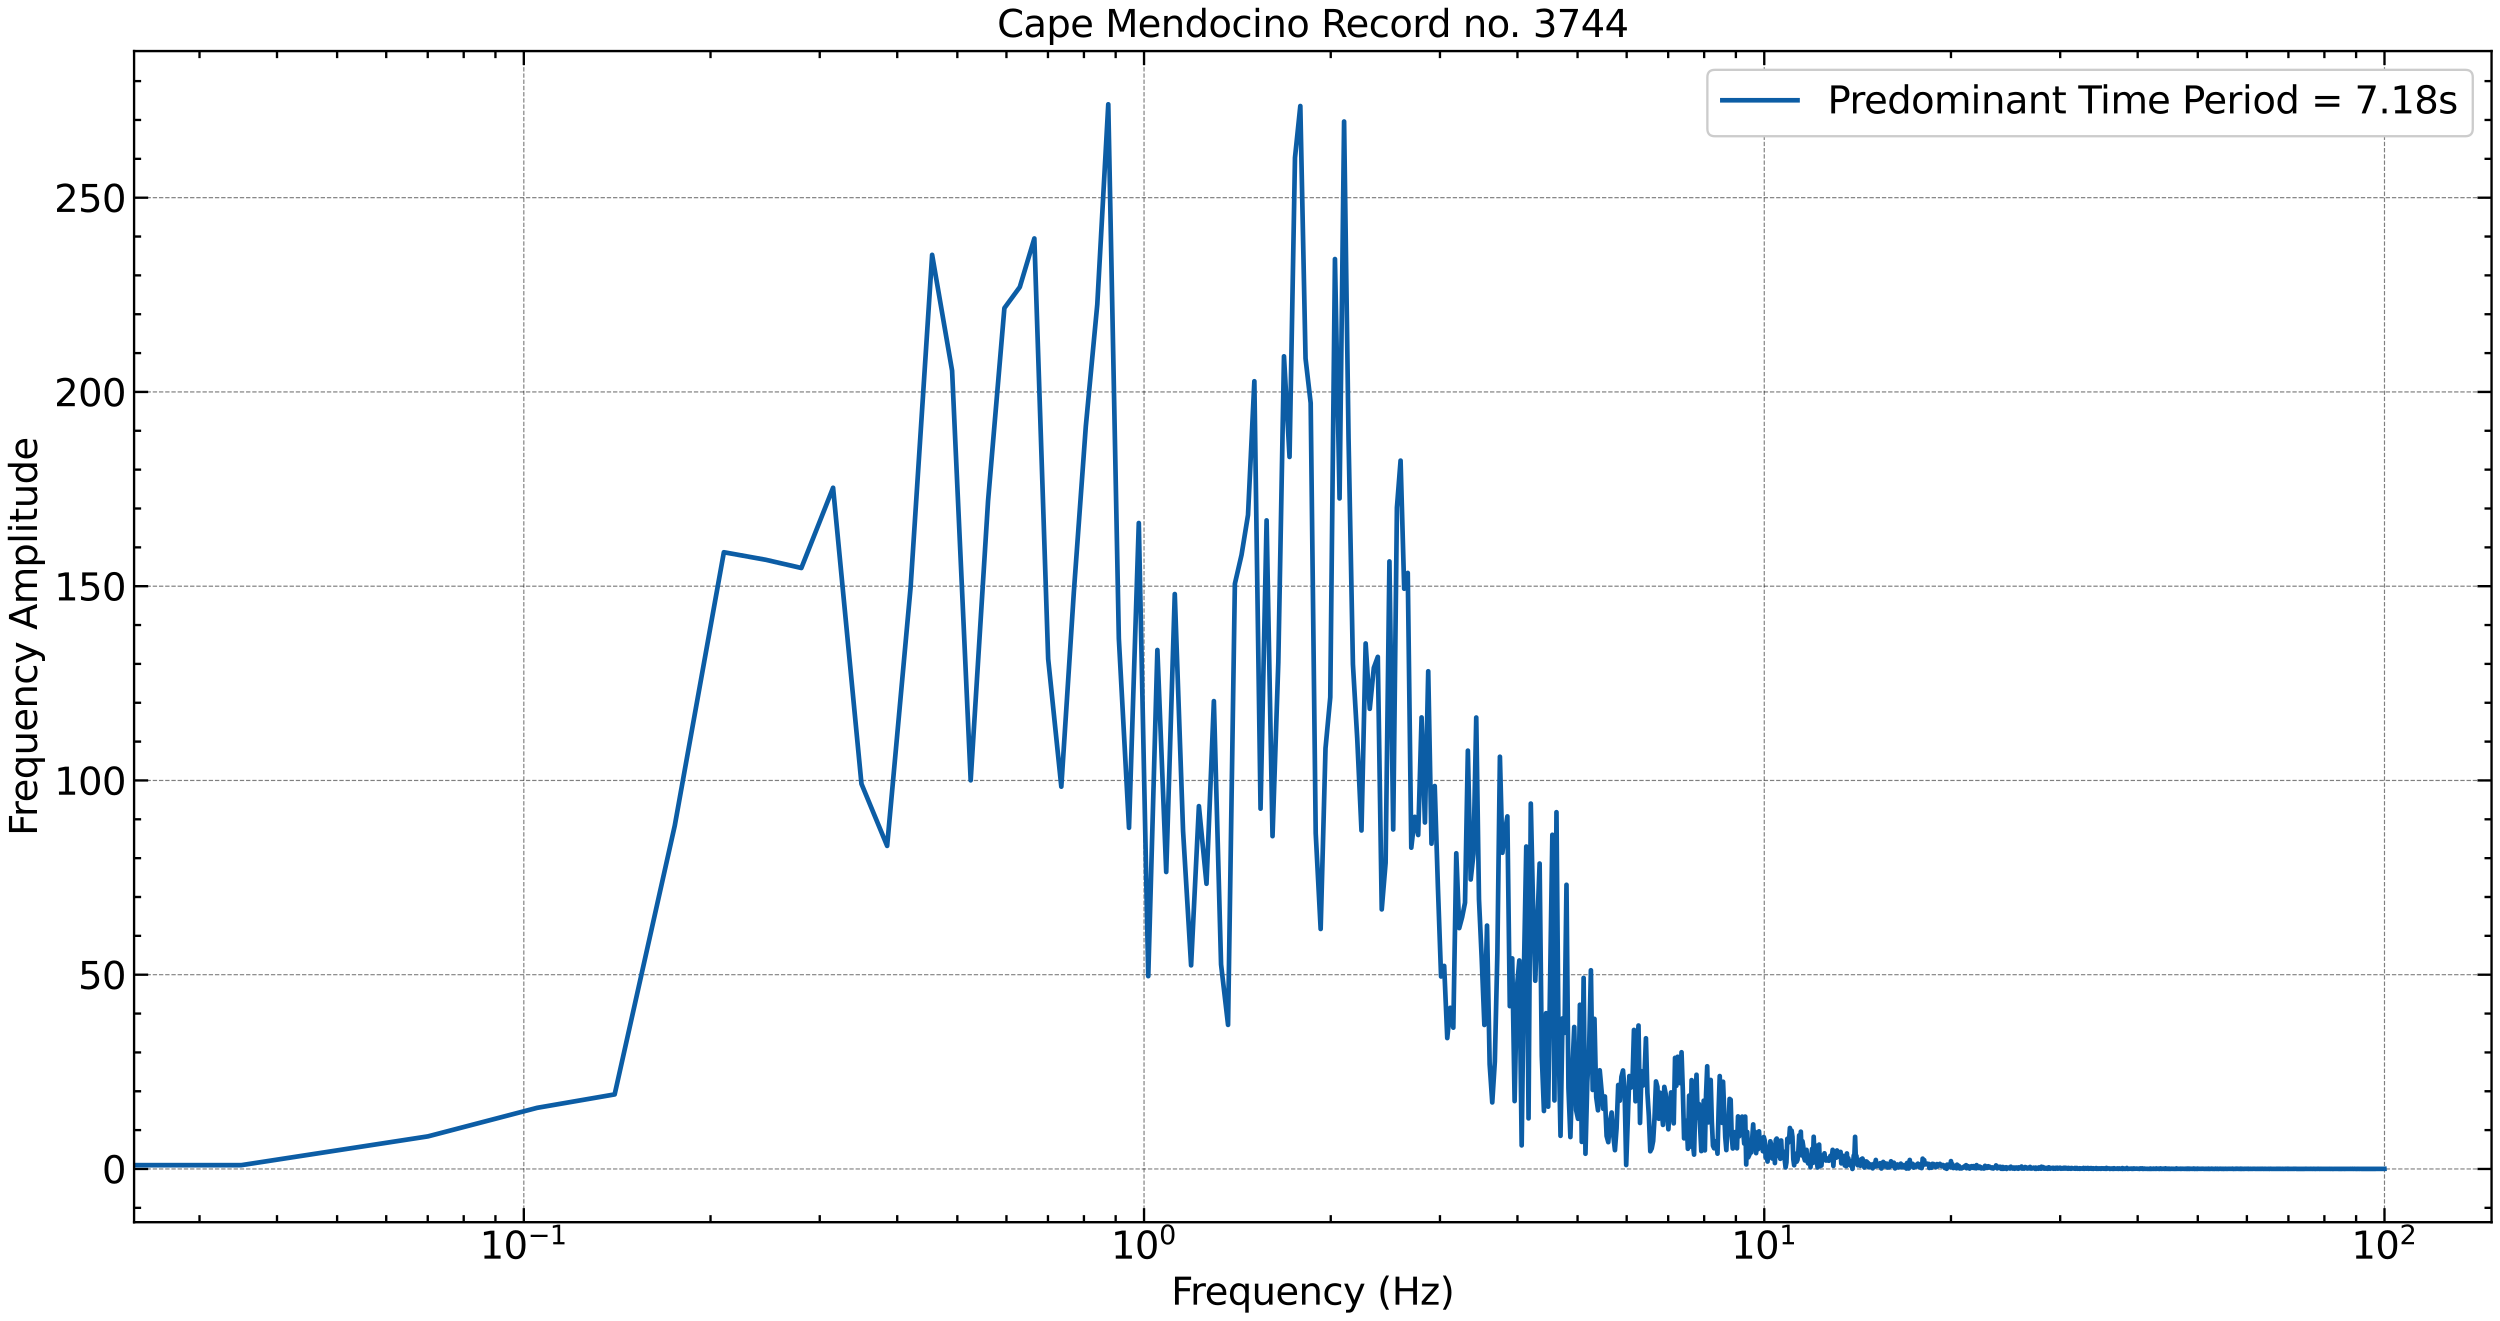 <?xml version="1.0" encoding="utf-8" standalone="no"?>
<!DOCTYPE svg PUBLIC "-//W3C//DTD SVG 1.1//EN"
  "http://www.w3.org/Graphics/SVG/1.1/DTD/svg11.dtd">
<svg xmlns:xlink="http://www.w3.org/1999/xlink" width="1065.125pt" height="562.788pt" viewBox="0 0 1065.125 562.788" xmlns="http://www.w3.org/2000/svg" version="1.1">
 <defs>
  <style type="text/css">*{stroke-linejoin: round; stroke-linecap: butt}</style>
 </defs>
 <g id="figure_1">
  <g id="patch_1">
   <path d="M 0 562.788 
L 1065.125 562.788 
L 1065.125 0 
L 0 0 
z
" style="fill: #ffffff"/>
  </g>
  <g id="axes_1">
   <g id="patch_2">
    <path d="M 57.125 520.717 
L 1061.525 520.717 
L 1061.525 21.758 
L 57.125 21.758 
z
" style="fill: #ffffff"/>
   </g>
   <g id="matplotlib.axis_1">
    <g id="xtick_1">
     <g id="line2d_1">
      <path d="M 223.172 520.717 
L 223.172 21.758 
" clip-path="url(#p1f8a7bd9b3)" style="fill: none; stroke-dasharray: 1.85,0.8; stroke-dashoffset: 0; stroke: #000000; stroke-opacity: 0.5; stroke-width: 0.5"/>
     </g>
     <g id="line2d_2">
      <defs>
       <path id="m06bf3104b5" d="M 0 0 
L 0 -6 
" style="stroke: #000000"/>
      </defs>
      <g>
       <use xlink:href="#m06bf3104b5" x="223.172" y="520.717" style="stroke: #000000"/>
      </g>
     </g>
     <g id="line2d_3">
      <defs>
       <path id="m1191f29185" d="M 0 0 
L 0 6 
" style="stroke: #000000"/>
      </defs>
      <g>
       <use xlink:href="#m1191f29185" x="223.172" y="21.758" style="stroke: #000000"/>
      </g>
     </g>
     <g id="text_1">
      <!-- $\mathdefault{10^{-1}}$ -->
      <g transform="translate(204.372 536.375) scale(0.16 -0.16)">
       <defs>
        <path id="DejaVuSans-31" d="M 794 531 
L 1825 531 
L 1825 4091 
L 703 3866 
L 703 4441 
L 1819 4666 
L 2450 4666 
L 2450 531 
L 3481 531 
L 3481 0 
L 794 0 
L 794 531 
z
" transform="scale(0.016)"/>
        <path id="DejaVuSans-30" d="M 2034 4250 
Q 1547 4250 1301 3770 
Q 1056 3291 1056 2328 
Q 1056 1369 1301 889 
Q 1547 409 2034 409 
Q 2525 409 2770 889 
Q 3016 1369 3016 2328 
Q 3016 3291 2770 3770 
Q 2525 4250 2034 4250 
z
M 2034 4750 
Q 2819 4750 3233 4129 
Q 3647 3509 3647 2328 
Q 3647 1150 3233 529 
Q 2819 -91 2034 -91 
Q 1250 -91 836 529 
Q 422 1150 422 2328 
Q 422 3509 836 4129 
Q 1250 4750 2034 4750 
z
" transform="scale(0.016)"/>
        <path id="DejaVuSans-2212" d="M 678 2272 
L 4684 2272 
L 4684 1741 
L 678 1741 
L 678 2272 
z
" transform="scale(0.016)"/>
       </defs>
       <use xlink:href="#DejaVuSans-31" transform="translate(0 0.684)"/>
       <use xlink:href="#DejaVuSans-30" transform="translate(63.623 0.684)"/>
       <use xlink:href="#DejaVuSans-2212" transform="translate(128.203 38.966) scale(0.7)"/>
       <use xlink:href="#DejaVuSans-31" transform="translate(186.855 38.966) scale(0.7)"/>
      </g>
     </g>
    </g>
    <g id="xtick_2">
     <g id="line2d_4">
      <path d="M 487.418 520.717 
L 487.418 21.758 
" clip-path="url(#p1f8a7bd9b3)" style="fill: none; stroke-dasharray: 1.85,0.8; stroke-dashoffset: 0; stroke: #000000; stroke-opacity: 0.5; stroke-width: 0.5"/>
     </g>
     <g id="line2d_5">
      <g>
       <use xlink:href="#m06bf3104b5" x="487.418" y="520.717" style="stroke: #000000"/>
      </g>
     </g>
     <g id="line2d_6">
      <g>
       <use xlink:href="#m1191f29185" x="487.418" y="21.758" style="stroke: #000000"/>
      </g>
     </g>
     <g id="text_2">
      <!-- $\mathdefault{10^{0}}$ -->
      <g transform="translate(473.338 536.375) scale(0.16 -0.16)">
       <use xlink:href="#DejaVuSans-31" transform="translate(0 0.766)"/>
       <use xlink:href="#DejaVuSans-30" transform="translate(63.623 0.766)"/>
       <use xlink:href="#DejaVuSans-30" transform="translate(128.203 39.047) scale(0.7)"/>
      </g>
     </g>
    </g>
    <g id="xtick_3">
     <g id="line2d_7">
      <path d="M 751.664 520.717 
L 751.664 21.758 
" clip-path="url(#p1f8a7bd9b3)" style="fill: none; stroke-dasharray: 1.85,0.8; stroke-dashoffset: 0; stroke: #000000; stroke-opacity: 0.5; stroke-width: 0.5"/>
     </g>
     <g id="line2d_8">
      <g>
       <use xlink:href="#m06bf3104b5" x="751.664" y="520.717" style="stroke: #000000"/>
      </g>
     </g>
     <g id="line2d_9">
      <g>
       <use xlink:href="#m1191f29185" x="751.664" y="21.758" style="stroke: #000000"/>
      </g>
     </g>
     <g id="text_3">
      <!-- $\mathdefault{10^{1}}$ -->
      <g transform="translate(737.584 536.375) scale(0.16 -0.16)">
       <use xlink:href="#DejaVuSans-31" transform="translate(0 0.684)"/>
       <use xlink:href="#DejaVuSans-30" transform="translate(63.623 0.684)"/>
       <use xlink:href="#DejaVuSans-31" transform="translate(128.203 38.966) scale(0.7)"/>
      </g>
     </g>
    </g>
    <g id="xtick_4">
     <g id="line2d_10">
      <path d="M 1015.911 520.717 
L 1015.911 21.758 
" clip-path="url(#p1f8a7bd9b3)" style="fill: none; stroke-dasharray: 1.85,0.8; stroke-dashoffset: 0; stroke: #000000; stroke-opacity: 0.5; stroke-width: 0.5"/>
     </g>
     <g id="line2d_11">
      <g>
       <use xlink:href="#m06bf3104b5" x="1015.911" y="520.717" style="stroke: #000000"/>
      </g>
     </g>
     <g id="line2d_12">
      <g>
       <use xlink:href="#m1191f29185" x="1015.911" y="21.758" style="stroke: #000000"/>
      </g>
     </g>
     <g id="text_4">
      <!-- $\mathdefault{10^{2}}$ -->
      <g transform="translate(1001.831 536.375) scale(0.16 -0.16)">
       <defs>
        <path id="DejaVuSans-32" d="M 1228 531 
L 3431 531 
L 3431 0 
L 469 0 
L 469 531 
Q 828 903 1448 1529 
Q 2069 2156 2228 2338 
Q 2531 2678 2651 2914 
Q 2772 3150 2772 3378 
Q 2772 3750 2511 3984 
Q 2250 4219 1831 4219 
Q 1534 4219 1204 4116 
Q 875 4013 500 3803 
L 500 4441 
Q 881 4594 1212 4672 
Q 1544 4750 1819 4750 
Q 2544 4750 2975 4387 
Q 3406 4025 3406 3419 
Q 3406 3131 3298 2873 
Q 3191 2616 2906 2266 
Q 2828 2175 2409 1742 
Q 1991 1309 1228 531 
z
" transform="scale(0.016)"/>
       </defs>
       <use xlink:href="#DejaVuSans-31" transform="translate(0 0.766)"/>
       <use xlink:href="#DejaVuSans-30" transform="translate(63.623 0.766)"/>
       <use xlink:href="#DejaVuSans-32" transform="translate(128.203 39.047) scale(0.7)"/>
      </g>
     </g>
    </g>
    <g id="xtick_5">
     <g id="line2d_13">
      <defs>
       <path id="ma58c3645c6" d="M 0 0 
L 0 -3 
" style="stroke: #000000"/>
      </defs>
      <g>
       <use xlink:href="#ma58c3645c6" x="85.003" y="520.717" style="stroke: #000000"/>
      </g>
     </g>
     <g id="line2d_14">
      <defs>
       <path id="m5ad3327b60" d="M 0 0 
L 0 3 
" style="stroke: #000000"/>
      </defs>
      <g>
       <use xlink:href="#m5ad3327b60" x="85.003" y="21.758" style="stroke: #000000"/>
      </g>
     </g>
    </g>
    <g id="xtick_6">
     <g id="line2d_15">
      <g>
       <use xlink:href="#ma58c3645c6" x="118.018" y="520.717" style="stroke: #000000"/>
      </g>
     </g>
     <g id="line2d_16">
      <g>
       <use xlink:href="#m5ad3327b60" x="118.018" y="21.758" style="stroke: #000000"/>
      </g>
     </g>
    </g>
    <g id="xtick_7">
     <g id="line2d_17">
      <g>
       <use xlink:href="#ma58c3645c6" x="143.626" y="520.717" style="stroke: #000000"/>
      </g>
     </g>
     <g id="line2d_18">
      <g>
       <use xlink:href="#m5ad3327b60" x="143.626" y="21.758" style="stroke: #000000"/>
      </g>
     </g>
    </g>
    <g id="xtick_8">
     <g id="line2d_19">
      <g>
       <use xlink:href="#ma58c3645c6" x="164.549" y="520.717" style="stroke: #000000"/>
      </g>
     </g>
     <g id="line2d_20">
      <g>
       <use xlink:href="#m5ad3327b60" x="164.549" y="21.758" style="stroke: #000000"/>
      </g>
     </g>
    </g>
    <g id="xtick_9">
     <g id="line2d_21">
      <g>
       <use xlink:href="#ma58c3645c6" x="182.24" y="520.717" style="stroke: #000000"/>
      </g>
     </g>
     <g id="line2d_22">
      <g>
       <use xlink:href="#m5ad3327b60" x="182.24" y="21.758" style="stroke: #000000"/>
      </g>
     </g>
    </g>
    <g id="xtick_10">
     <g id="line2d_23">
      <g>
       <use xlink:href="#ma58c3645c6" x="197.564" y="520.717" style="stroke: #000000"/>
      </g>
     </g>
     <g id="line2d_24">
      <g>
       <use xlink:href="#m5ad3327b60" x="197.564" y="21.758" style="stroke: #000000"/>
      </g>
     </g>
    </g>
    <g id="xtick_11">
     <g id="line2d_25">
      <g>
       <use xlink:href="#ma58c3645c6" x="211.081" y="520.717" style="stroke: #000000"/>
      </g>
     </g>
     <g id="line2d_26">
      <g>
       <use xlink:href="#m5ad3327b60" x="211.081" y="21.758" style="stroke: #000000"/>
      </g>
     </g>
    </g>
    <g id="xtick_12">
     <g id="line2d_27">
      <g>
       <use xlink:href="#ma58c3645c6" x="302.718" y="520.717" style="stroke: #000000"/>
      </g>
     </g>
     <g id="line2d_28">
      <g>
       <use xlink:href="#m5ad3327b60" x="302.718" y="21.758" style="stroke: #000000"/>
      </g>
     </g>
    </g>
    <g id="xtick_13">
     <g id="line2d_29">
      <g>
       <use xlink:href="#ma58c3645c6" x="349.249" y="520.717" style="stroke: #000000"/>
      </g>
     </g>
     <g id="line2d_30">
      <g>
       <use xlink:href="#m5ad3327b60" x="349.249" y="21.758" style="stroke: #000000"/>
      </g>
     </g>
    </g>
    <g id="xtick_14">
     <g id="line2d_31">
      <g>
       <use xlink:href="#ma58c3645c6" x="382.264" y="520.717" style="stroke: #000000"/>
      </g>
     </g>
     <g id="line2d_32">
      <g>
       <use xlink:href="#m5ad3327b60" x="382.264" y="21.758" style="stroke: #000000"/>
      </g>
     </g>
    </g>
    <g id="xtick_15">
     <g id="line2d_33">
      <g>
       <use xlink:href="#ma58c3645c6" x="407.872" y="520.717" style="stroke: #000000"/>
      </g>
     </g>
     <g id="line2d_34">
      <g>
       <use xlink:href="#m5ad3327b60" x="407.872" y="21.758" style="stroke: #000000"/>
      </g>
     </g>
    </g>
    <g id="xtick_16">
     <g id="line2d_35">
      <g>
       <use xlink:href="#ma58c3645c6" x="428.795" y="520.717" style="stroke: #000000"/>
      </g>
     </g>
     <g id="line2d_36">
      <g>
       <use xlink:href="#m5ad3327b60" x="428.795" y="21.758" style="stroke: #000000"/>
      </g>
     </g>
    </g>
    <g id="xtick_17">
     <g id="line2d_37">
      <g>
       <use xlink:href="#ma58c3645c6" x="446.486" y="520.717" style="stroke: #000000"/>
      </g>
     </g>
     <g id="line2d_38">
      <g>
       <use xlink:href="#m5ad3327b60" x="446.486" y="21.758" style="stroke: #000000"/>
      </g>
     </g>
    </g>
    <g id="xtick_18">
     <g id="line2d_39">
      <g>
       <use xlink:href="#ma58c3645c6" x="461.81" y="520.717" style="stroke: #000000"/>
      </g>
     </g>
     <g id="line2d_40">
      <g>
       <use xlink:href="#m5ad3327b60" x="461.81" y="21.758" style="stroke: #000000"/>
      </g>
     </g>
    </g>
    <g id="xtick_19">
     <g id="line2d_41">
      <g>
       <use xlink:href="#ma58c3645c6" x="475.327" y="520.717" style="stroke: #000000"/>
      </g>
     </g>
     <g id="line2d_42">
      <g>
       <use xlink:href="#m5ad3327b60" x="475.327" y="21.758" style="stroke: #000000"/>
      </g>
     </g>
    </g>
    <g id="xtick_20">
     <g id="line2d_43">
      <g>
       <use xlink:href="#ma58c3645c6" x="566.964" y="520.717" style="stroke: #000000"/>
      </g>
     </g>
     <g id="line2d_44">
      <g>
       <use xlink:href="#m5ad3327b60" x="566.964" y="21.758" style="stroke: #000000"/>
      </g>
     </g>
    </g>
    <g id="xtick_21">
     <g id="line2d_45">
      <g>
       <use xlink:href="#ma58c3645c6" x="613.496" y="520.717" style="stroke: #000000"/>
      </g>
     </g>
     <g id="line2d_46">
      <g>
       <use xlink:href="#m5ad3327b60" x="613.496" y="21.758" style="stroke: #000000"/>
      </g>
     </g>
    </g>
    <g id="xtick_22">
     <g id="line2d_47">
      <g>
       <use xlink:href="#ma58c3645c6" x="646.51" y="520.717" style="stroke: #000000"/>
      </g>
     </g>
     <g id="line2d_48">
      <g>
       <use xlink:href="#m5ad3327b60" x="646.51" y="21.758" style="stroke: #000000"/>
      </g>
     </g>
    </g>
    <g id="xtick_23">
     <g id="line2d_49">
      <g>
       <use xlink:href="#ma58c3645c6" x="672.118" y="520.717" style="stroke: #000000"/>
      </g>
     </g>
     <g id="line2d_50">
      <g>
       <use xlink:href="#m5ad3327b60" x="672.118" y="21.758" style="stroke: #000000"/>
      </g>
     </g>
    </g>
    <g id="xtick_24">
     <g id="line2d_51">
      <g>
       <use xlink:href="#ma58c3645c6" x="693.042" y="520.717" style="stroke: #000000"/>
      </g>
     </g>
     <g id="line2d_52">
      <g>
       <use xlink:href="#m5ad3327b60" x="693.042" y="21.758" style="stroke: #000000"/>
      </g>
     </g>
    </g>
    <g id="xtick_25">
     <g id="line2d_53">
      <g>
       <use xlink:href="#ma58c3645c6" x="710.732" y="520.717" style="stroke: #000000"/>
      </g>
     </g>
     <g id="line2d_54">
      <g>
       <use xlink:href="#m5ad3327b60" x="710.732" y="21.758" style="stroke: #000000"/>
      </g>
     </g>
    </g>
    <g id="xtick_26">
     <g id="line2d_55">
      <g>
       <use xlink:href="#ma58c3645c6" x="726.056" y="520.717" style="stroke: #000000"/>
      </g>
     </g>
     <g id="line2d_56">
      <g>
       <use xlink:href="#m5ad3327b60" x="726.056" y="21.758" style="stroke: #000000"/>
      </g>
     </g>
    </g>
    <g id="xtick_27">
     <g id="line2d_57">
      <g>
       <use xlink:href="#ma58c3645c6" x="739.573" y="520.717" style="stroke: #000000"/>
      </g>
     </g>
     <g id="line2d_58">
      <g>
       <use xlink:href="#m5ad3327b60" x="739.573" y="21.758" style="stroke: #000000"/>
      </g>
     </g>
    </g>
    <g id="xtick_28">
     <g id="line2d_59">
      <g>
       <use xlink:href="#ma58c3645c6" x="831.21" y="520.717" style="stroke: #000000"/>
      </g>
     </g>
     <g id="line2d_60">
      <g>
       <use xlink:href="#m5ad3327b60" x="831.21" y="21.758" style="stroke: #000000"/>
      </g>
     </g>
    </g>
    <g id="xtick_29">
     <g id="line2d_61">
      <g>
       <use xlink:href="#ma58c3645c6" x="877.742" y="520.717" style="stroke: #000000"/>
      </g>
     </g>
     <g id="line2d_62">
      <g>
       <use xlink:href="#m5ad3327b60" x="877.742" y="21.758" style="stroke: #000000"/>
      </g>
     </g>
    </g>
    <g id="xtick_30">
     <g id="line2d_63">
      <g>
       <use xlink:href="#ma58c3645c6" x="910.756" y="520.717" style="stroke: #000000"/>
      </g>
     </g>
     <g id="line2d_64">
      <g>
       <use xlink:href="#m5ad3327b60" x="910.756" y="21.758" style="stroke: #000000"/>
      </g>
     </g>
    </g>
    <g id="xtick_31">
     <g id="line2d_65">
      <g>
       <use xlink:href="#ma58c3645c6" x="936.365" y="520.717" style="stroke: #000000"/>
      </g>
     </g>
     <g id="line2d_66">
      <g>
       <use xlink:href="#m5ad3327b60" x="936.365" y="21.758" style="stroke: #000000"/>
      </g>
     </g>
    </g>
    <g id="xtick_32">
     <g id="line2d_67">
      <g>
       <use xlink:href="#ma58c3645c6" x="957.288" y="520.717" style="stroke: #000000"/>
      </g>
     </g>
     <g id="line2d_68">
      <g>
       <use xlink:href="#m5ad3327b60" x="957.288" y="21.758" style="stroke: #000000"/>
      </g>
     </g>
    </g>
    <g id="xtick_33">
     <g id="line2d_69">
      <g>
       <use xlink:href="#ma58c3645c6" x="974.978" y="520.717" style="stroke: #000000"/>
      </g>
     </g>
     <g id="line2d_70">
      <g>
       <use xlink:href="#m5ad3327b60" x="974.978" y="21.758" style="stroke: #000000"/>
      </g>
     </g>
    </g>
    <g id="xtick_34">
     <g id="line2d_71">
      <g>
       <use xlink:href="#ma58c3645c6" x="990.303" y="520.717" style="stroke: #000000"/>
      </g>
     </g>
     <g id="line2d_72">
      <g>
       <use xlink:href="#m5ad3327b60" x="990.303" y="21.758" style="stroke: #000000"/>
      </g>
     </g>
    </g>
    <g id="xtick_35">
     <g id="line2d_73">
      <g>
       <use xlink:href="#ma58c3645c6" x="1003.819" y="520.717" style="stroke: #000000"/>
      </g>
     </g>
     <g id="line2d_74">
      <g>
       <use xlink:href="#m5ad3327b60" x="1003.819" y="21.758" style="stroke: #000000"/>
      </g>
     </g>
    </g>
    <g id="text_5">
     <!-- Frequency (Hz) -->
     <g transform="translate(498.998 555.86) scale(0.16 -0.16)">
      <defs>
       <path id="DejaVuSans-46" d="M 628 4666 
L 3309 4666 
L 3309 4134 
L 1259 4134 
L 1259 2759 
L 3109 2759 
L 3109 2228 
L 1259 2228 
L 1259 0 
L 628 0 
L 628 4666 
z
" transform="scale(0.016)"/>
       <path id="DejaVuSans-72" d="M 2631 2963 
Q 2534 3019 2420 3045 
Q 2306 3072 2169 3072 
Q 1681 3072 1420 2755 
Q 1159 2438 1159 1844 
L 1159 0 
L 581 0 
L 581 3500 
L 1159 3500 
L 1159 2956 
Q 1341 3275 1631 3429 
Q 1922 3584 2338 3584 
Q 2397 3584 2469 3576 
Q 2541 3569 2628 3553 
L 2631 2963 
z
" transform="scale(0.016)"/>
       <path id="DejaVuSans-65" d="M 3597 1894 
L 3597 1613 
L 953 1613 
Q 991 1019 1311 708 
Q 1631 397 2203 397 
Q 2534 397 2845 478 
Q 3156 559 3463 722 
L 3463 178 
Q 3153 47 2828 -22 
Q 2503 -91 2169 -91 
Q 1331 -91 842 396 
Q 353 884 353 1716 
Q 353 2575 817 3079 
Q 1281 3584 2069 3584 
Q 2775 3584 3186 3129 
Q 3597 2675 3597 1894 
z
M 3022 2063 
Q 3016 2534 2758 2815 
Q 2500 3097 2075 3097 
Q 1594 3097 1305 2825 
Q 1016 2553 972 2059 
L 3022 2063 
z
" transform="scale(0.016)"/>
       <path id="DejaVuSans-71" d="M 947 1747 
Q 947 1113 1208 752 
Q 1469 391 1925 391 
Q 2381 391 2643 752 
Q 2906 1113 2906 1747 
Q 2906 2381 2643 2742 
Q 2381 3103 1925 3103 
Q 1469 3103 1208 2742 
Q 947 2381 947 1747 
z
M 2906 525 
Q 2725 213 2448 61 
Q 2172 -91 1784 -91 
Q 1150 -91 751 415 
Q 353 922 353 1747 
Q 353 2572 751 3078 
Q 1150 3584 1784 3584 
Q 2172 3584 2448 3432 
Q 2725 3281 2906 2969 
L 2906 3500 
L 3481 3500 
L 3481 -1331 
L 2906 -1331 
L 2906 525 
z
" transform="scale(0.016)"/>
       <path id="DejaVuSans-75" d="M 544 1381 
L 544 3500 
L 1119 3500 
L 1119 1403 
Q 1119 906 1312 657 
Q 1506 409 1894 409 
Q 2359 409 2629 706 
Q 2900 1003 2900 1516 
L 2900 3500 
L 3475 3500 
L 3475 0 
L 2900 0 
L 2900 538 
Q 2691 219 2414 64 
Q 2138 -91 1772 -91 
Q 1169 -91 856 284 
Q 544 659 544 1381 
z
M 1991 3584 
L 1991 3584 
z
" transform="scale(0.016)"/>
       <path id="DejaVuSans-6e" d="M 3513 2113 
L 3513 0 
L 2938 0 
L 2938 2094 
Q 2938 2591 2744 2837 
Q 2550 3084 2163 3084 
Q 1697 3084 1428 2787 
Q 1159 2491 1159 1978 
L 1159 0 
L 581 0 
L 581 3500 
L 1159 3500 
L 1159 2956 
Q 1366 3272 1645 3428 
Q 1925 3584 2291 3584 
Q 2894 3584 3203 3211 
Q 3513 2838 3513 2113 
z
" transform="scale(0.016)"/>
       <path id="DejaVuSans-63" d="M 3122 3366 
L 3122 2828 
Q 2878 2963 2633 3030 
Q 2388 3097 2138 3097 
Q 1578 3097 1268 2742 
Q 959 2388 959 1747 
Q 959 1106 1268 751 
Q 1578 397 2138 397 
Q 2388 397 2633 464 
Q 2878 531 3122 666 
L 3122 134 
Q 2881 22 2623 -34 
Q 2366 -91 2075 -91 
Q 1284 -91 818 406 
Q 353 903 353 1747 
Q 353 2603 823 3093 
Q 1294 3584 2113 3584 
Q 2378 3584 2631 3529 
Q 2884 3475 3122 3366 
z
" transform="scale(0.016)"/>
       <path id="DejaVuSans-79" d="M 2059 -325 
Q 1816 -950 1584 -1140 
Q 1353 -1331 966 -1331 
L 506 -1331 
L 506 -850 
L 844 -850 
Q 1081 -850 1212 -737 
Q 1344 -625 1503 -206 
L 1606 56 
L 191 3500 
L 800 3500 
L 1894 763 
L 2988 3500 
L 3597 3500 
L 2059 -325 
z
" transform="scale(0.016)"/>
       <path id="DejaVuSans-20" transform="scale(0.016)"/>
       <path id="DejaVuSans-28" d="M 1984 4856 
Q 1566 4138 1362 3434 
Q 1159 2731 1159 2009 
Q 1159 1288 1364 580 
Q 1569 -128 1984 -844 
L 1484 -844 
Q 1016 -109 783 600 
Q 550 1309 550 2009 
Q 550 2706 781 3412 
Q 1013 4119 1484 4856 
L 1984 4856 
z
" transform="scale(0.016)"/>
       <path id="DejaVuSans-48" d="M 628 4666 
L 1259 4666 
L 1259 2753 
L 3553 2753 
L 3553 4666 
L 4184 4666 
L 4184 0 
L 3553 0 
L 3553 2222 
L 1259 2222 
L 1259 0 
L 628 0 
L 628 4666 
z
" transform="scale(0.016)"/>
       <path id="DejaVuSans-7a" d="M 353 3500 
L 3084 3500 
L 3084 2975 
L 922 459 
L 3084 459 
L 3084 0 
L 275 0 
L 275 525 
L 2438 3041 
L 353 3041 
L 353 3500 
z
" transform="scale(0.016)"/>
       <path id="DejaVuSans-29" d="M 513 4856 
L 1013 4856 
Q 1481 4119 1714 3412 
Q 1947 2706 1947 2009 
Q 1947 1309 1714 600 
Q 1481 -109 1013 -844 
L 513 -844 
Q 928 -128 1133 580 
Q 1338 1288 1338 2009 
Q 1338 2731 1133 3434 
Q 928 4138 513 4856 
z
" transform="scale(0.016)"/>
      </defs>
      <use xlink:href="#DejaVuSans-46"/>
      <use xlink:href="#DejaVuSans-72" x="50.27"/>
      <use xlink:href="#DejaVuSans-65" x="89.133"/>
      <use xlink:href="#DejaVuSans-71" x="150.656"/>
      <use xlink:href="#DejaVuSans-75" x="214.133"/>
      <use xlink:href="#DejaVuSans-65" x="277.512"/>
      <use xlink:href="#DejaVuSans-6e" x="339.035"/>
      <use xlink:href="#DejaVuSans-63" x="402.414"/>
      <use xlink:href="#DejaVuSans-79" x="457.395"/>
      <use xlink:href="#DejaVuSans-20" x="516.574"/>
      <use xlink:href="#DejaVuSans-28" x="548.361"/>
      <use xlink:href="#DejaVuSans-48" x="587.375"/>
      <use xlink:href="#DejaVuSans-7a" x="662.57"/>
      <use xlink:href="#DejaVuSans-29" x="715.061"/>
     </g>
    </g>
   </g>
   <g id="matplotlib.axis_2">
    <g id="ytick_1">
     <g id="line2d_75">
      <path d="M 57.125 498.038 
L 1061.525 498.038 
" clip-path="url(#p1f8a7bd9b3)" style="fill: none; stroke-dasharray: 1.85,0.8; stroke-dashoffset: 0; stroke: #000000; stroke-opacity: 0.5; stroke-width: 0.5"/>
     </g>
     <g id="line2d_76">
      <defs>
       <path id="m919417a532" d="M 0 0 
L 6 0 
" style="stroke: #000000"/>
      </defs>
      <g>
       <use xlink:href="#m919417a532" x="57.125" y="498.038" style="stroke: #000000"/>
      </g>
     </g>
     <g id="line2d_77">
      <defs>
       <path id="meb5156606e" d="M 0 0 
L -6 0 
" style="stroke: #000000"/>
      </defs>
      <g>
       <use xlink:href="#meb5156606e" x="1061.525" y="498.038" style="stroke: #000000"/>
      </g>
     </g>
     <g id="text_6">
      <!-- 0 -->
      <g transform="translate(43.445 504.117) scale(0.16 -0.16)">
       <use xlink:href="#DejaVuSans-30"/>
      </g>
     </g>
    </g>
    <g id="ytick_2">
     <g id="line2d_78">
      <path d="M 57.125 415.275 
L 1061.525 415.275 
" clip-path="url(#p1f8a7bd9b3)" style="fill: none; stroke-dasharray: 1.85,0.8; stroke-dashoffset: 0; stroke: #000000; stroke-opacity: 0.5; stroke-width: 0.5"/>
     </g>
     <g id="line2d_79">
      <g>
       <use xlink:href="#m919417a532" x="57.125" y="415.275" style="stroke: #000000"/>
      </g>
     </g>
     <g id="line2d_80">
      <g>
       <use xlink:href="#meb5156606e" x="1061.525" y="415.275" style="stroke: #000000"/>
      </g>
     </g>
     <g id="text_7">
      <!-- 50 -->
      <g transform="translate(33.265 421.353) scale(0.16 -0.16)">
       <defs>
        <path id="DejaVuSans-35" d="M 691 4666 
L 3169 4666 
L 3169 4134 
L 1269 4134 
L 1269 2991 
Q 1406 3038 1543 3061 
Q 1681 3084 1819 3084 
Q 2600 3084 3056 2656 
Q 3513 2228 3513 1497 
Q 3513 744 3044 326 
Q 2575 -91 1722 -91 
Q 1428 -91 1123 -41 
Q 819 9 494 109 
L 494 744 
Q 775 591 1075 516 
Q 1375 441 1709 441 
Q 2250 441 2565 725 
Q 2881 1009 2881 1497 
Q 2881 1984 2565 2268 
Q 2250 2553 1709 2553 
Q 1456 2553 1204 2497 
Q 953 2441 691 2322 
L 691 4666 
z
" transform="scale(0.016)"/>
       </defs>
       <use xlink:href="#DejaVuSans-35"/>
       <use xlink:href="#DejaVuSans-30" x="63.623"/>
      </g>
     </g>
    </g>
    <g id="ytick_3">
     <g id="line2d_81">
      <path d="M 57.125 332.511 
L 1061.525 332.511 
" clip-path="url(#p1f8a7bd9b3)" style="fill: none; stroke-dasharray: 1.85,0.8; stroke-dashoffset: 0; stroke: #000000; stroke-opacity: 0.5; stroke-width: 0.5"/>
     </g>
     <g id="line2d_82">
      <g>
       <use xlink:href="#m919417a532" x="57.125" y="332.511" style="stroke: #000000"/>
      </g>
     </g>
     <g id="line2d_83">
      <g>
       <use xlink:href="#meb5156606e" x="1061.525" y="332.511" style="stroke: #000000"/>
      </g>
     </g>
     <g id="text_8">
      <!-- 100 -->
      <g transform="translate(23.085 338.59) scale(0.16 -0.16)">
       <use xlink:href="#DejaVuSans-31"/>
       <use xlink:href="#DejaVuSans-30" x="63.623"/>
       <use xlink:href="#DejaVuSans-30" x="127.246"/>
      </g>
     </g>
    </g>
    <g id="ytick_4">
     <g id="line2d_84">
      <path d="M 57.125 249.748 
L 1061.525 249.748 
" clip-path="url(#p1f8a7bd9b3)" style="fill: none; stroke-dasharray: 1.85,0.8; stroke-dashoffset: 0; stroke: #000000; stroke-opacity: 0.5; stroke-width: 0.5"/>
     </g>
     <g id="line2d_85">
      <g>
       <use xlink:href="#m919417a532" x="57.125" y="249.748" style="stroke: #000000"/>
      </g>
     </g>
     <g id="line2d_86">
      <g>
       <use xlink:href="#meb5156606e" x="1061.525" y="249.748" style="stroke: #000000"/>
      </g>
     </g>
     <g id="text_9">
      <!-- 150 -->
      <g transform="translate(23.085 255.827) scale(0.16 -0.16)">
       <use xlink:href="#DejaVuSans-31"/>
       <use xlink:href="#DejaVuSans-35" x="63.623"/>
       <use xlink:href="#DejaVuSans-30" x="127.246"/>
      </g>
     </g>
    </g>
    <g id="ytick_5">
     <g id="line2d_87">
      <path d="M 57.125 166.984 
L 1061.525 166.984 
" clip-path="url(#p1f8a7bd9b3)" style="fill: none; stroke-dasharray: 1.85,0.8; stroke-dashoffset: 0; stroke: #000000; stroke-opacity: 0.5; stroke-width: 0.5"/>
     </g>
     <g id="line2d_88">
      <g>
       <use xlink:href="#m919417a532" x="57.125" y="166.984" style="stroke: #000000"/>
      </g>
     </g>
     <g id="line2d_89">
      <g>
       <use xlink:href="#meb5156606e" x="1061.525" y="166.984" style="stroke: #000000"/>
      </g>
     </g>
     <g id="text_10">
      <!-- 200 -->
      <g transform="translate(23.085 173.063) scale(0.16 -0.16)">
       <use xlink:href="#DejaVuSans-32"/>
       <use xlink:href="#DejaVuSans-30" x="63.623"/>
       <use xlink:href="#DejaVuSans-30" x="127.246"/>
      </g>
     </g>
    </g>
    <g id="ytick_6">
     <g id="line2d_90">
      <path d="M 57.125 84.221 
L 1061.525 84.221 
" clip-path="url(#p1f8a7bd9b3)" style="fill: none; stroke-dasharray: 1.85,0.8; stroke-dashoffset: 0; stroke: #000000; stroke-opacity: 0.5; stroke-width: 0.5"/>
     </g>
     <g id="line2d_91">
      <g>
       <use xlink:href="#m919417a532" x="57.125" y="84.221" style="stroke: #000000"/>
      </g>
     </g>
     <g id="line2d_92">
      <g>
       <use xlink:href="#meb5156606e" x="1061.525" y="84.221" style="stroke: #000000"/>
      </g>
     </g>
     <g id="text_11">
      <!-- 250 -->
      <g transform="translate(23.085 90.3) scale(0.16 -0.16)">
       <use xlink:href="#DejaVuSans-32"/>
       <use xlink:href="#DejaVuSans-35" x="63.623"/>
       <use xlink:href="#DejaVuSans-30" x="127.246"/>
      </g>
     </g>
    </g>
    <g id="ytick_7">
     <g id="line2d_93">
      <defs>
       <path id="md23535613e" d="M 0 0 
L 3 0 
" style="stroke: #000000"/>
      </defs>
      <g>
       <use xlink:href="#md23535613e" x="57.125" y="514.591" style="stroke: #000000"/>
      </g>
     </g>
     <g id="line2d_94">
      <defs>
       <path id="mc0e6fc992d" d="M 0 0 
L -3 0 
" style="stroke: #000000"/>
      </defs>
      <g>
       <use xlink:href="#mc0e6fc992d" x="1061.525" y="514.591" style="stroke: #000000"/>
      </g>
     </g>
    </g>
    <g id="ytick_8">
     <g id="line2d_95">
      <g>
       <use xlink:href="#md23535613e" x="57.125" y="481.485" style="stroke: #000000"/>
      </g>
     </g>
     <g id="line2d_96">
      <g>
       <use xlink:href="#mc0e6fc992d" x="1061.525" y="481.485" style="stroke: #000000"/>
      </g>
     </g>
    </g>
    <g id="ytick_9">
     <g id="line2d_97">
      <g>
       <use xlink:href="#md23535613e" x="57.125" y="464.933" style="stroke: #000000"/>
      </g>
     </g>
     <g id="line2d_98">
      <g>
       <use xlink:href="#mc0e6fc992d" x="1061.525" y="464.933" style="stroke: #000000"/>
      </g>
     </g>
    </g>
    <g id="ytick_10">
     <g id="line2d_99">
      <g>
       <use xlink:href="#md23535613e" x="57.125" y="448.38" style="stroke: #000000"/>
      </g>
     </g>
     <g id="line2d_100">
      <g>
       <use xlink:href="#mc0e6fc992d" x="1061.525" y="448.38" style="stroke: #000000"/>
      </g>
     </g>
    </g>
    <g id="ytick_11">
     <g id="line2d_101">
      <g>
       <use xlink:href="#md23535613e" x="57.125" y="431.827" style="stroke: #000000"/>
      </g>
     </g>
     <g id="line2d_102">
      <g>
       <use xlink:href="#mc0e6fc992d" x="1061.525" y="431.827" style="stroke: #000000"/>
      </g>
     </g>
    </g>
    <g id="ytick_12">
     <g id="line2d_103">
      <g>
       <use xlink:href="#md23535613e" x="57.125" y="398.722" style="stroke: #000000"/>
      </g>
     </g>
     <g id="line2d_104">
      <g>
       <use xlink:href="#mc0e6fc992d" x="1061.525" y="398.722" style="stroke: #000000"/>
      </g>
     </g>
    </g>
    <g id="ytick_13">
     <g id="line2d_105">
      <g>
       <use xlink:href="#md23535613e" x="57.125" y="382.169" style="stroke: #000000"/>
      </g>
     </g>
     <g id="line2d_106">
      <g>
       <use xlink:href="#mc0e6fc992d" x="1061.525" y="382.169" style="stroke: #000000"/>
      </g>
     </g>
    </g>
    <g id="ytick_14">
     <g id="line2d_107">
      <g>
       <use xlink:href="#md23535613e" x="57.125" y="365.617" style="stroke: #000000"/>
      </g>
     </g>
     <g id="line2d_108">
      <g>
       <use xlink:href="#mc0e6fc992d" x="1061.525" y="365.617" style="stroke: #000000"/>
      </g>
     </g>
    </g>
    <g id="ytick_15">
     <g id="line2d_109">
      <g>
       <use xlink:href="#md23535613e" x="57.125" y="349.064" style="stroke: #000000"/>
      </g>
     </g>
     <g id="line2d_110">
      <g>
       <use xlink:href="#mc0e6fc992d" x="1061.525" y="349.064" style="stroke: #000000"/>
      </g>
     </g>
    </g>
    <g id="ytick_16">
     <g id="line2d_111">
      <g>
       <use xlink:href="#md23535613e" x="57.125" y="315.958" style="stroke: #000000"/>
      </g>
     </g>
     <g id="line2d_112">
      <g>
       <use xlink:href="#mc0e6fc992d" x="1061.525" y="315.958" style="stroke: #000000"/>
      </g>
     </g>
    </g>
    <g id="ytick_17">
     <g id="line2d_113">
      <g>
       <use xlink:href="#md23535613e" x="57.125" y="299.406" style="stroke: #000000"/>
      </g>
     </g>
     <g id="line2d_114">
      <g>
       <use xlink:href="#mc0e6fc992d" x="1061.525" y="299.406" style="stroke: #000000"/>
      </g>
     </g>
    </g>
    <g id="ytick_18">
     <g id="line2d_115">
      <g>
       <use xlink:href="#md23535613e" x="57.125" y="282.853" style="stroke: #000000"/>
      </g>
     </g>
     <g id="line2d_116">
      <g>
       <use xlink:href="#mc0e6fc992d" x="1061.525" y="282.853" style="stroke: #000000"/>
      </g>
     </g>
    </g>
    <g id="ytick_19">
     <g id="line2d_117">
      <g>
       <use xlink:href="#md23535613e" x="57.125" y="266.3" style="stroke: #000000"/>
      </g>
     </g>
     <g id="line2d_118">
      <g>
       <use xlink:href="#mc0e6fc992d" x="1061.525" y="266.3" style="stroke: #000000"/>
      </g>
     </g>
    </g>
    <g id="ytick_20">
     <g id="line2d_119">
      <g>
       <use xlink:href="#md23535613e" x="57.125" y="233.195" style="stroke: #000000"/>
      </g>
     </g>
     <g id="line2d_120">
      <g>
       <use xlink:href="#mc0e6fc992d" x="1061.525" y="233.195" style="stroke: #000000"/>
      </g>
     </g>
    </g>
    <g id="ytick_21">
     <g id="line2d_121">
      <g>
       <use xlink:href="#md23535613e" x="57.125" y="216.642" style="stroke: #000000"/>
      </g>
     </g>
     <g id="line2d_122">
      <g>
       <use xlink:href="#mc0e6fc992d" x="1061.525" y="216.642" style="stroke: #000000"/>
      </g>
     </g>
    </g>
    <g id="ytick_22">
     <g id="line2d_123">
      <g>
       <use xlink:href="#md23535613e" x="57.125" y="200.09" style="stroke: #000000"/>
      </g>
     </g>
     <g id="line2d_124">
      <g>
       <use xlink:href="#mc0e6fc992d" x="1061.525" y="200.09" style="stroke: #000000"/>
      </g>
     </g>
    </g>
    <g id="ytick_23">
     <g id="line2d_125">
      <g>
       <use xlink:href="#md23535613e" x="57.125" y="183.537" style="stroke: #000000"/>
      </g>
     </g>
     <g id="line2d_126">
      <g>
       <use xlink:href="#mc0e6fc992d" x="1061.525" y="183.537" style="stroke: #000000"/>
      </g>
     </g>
    </g>
    <g id="ytick_24">
     <g id="line2d_127">
      <g>
       <use xlink:href="#md23535613e" x="57.125" y="150.432" style="stroke: #000000"/>
      </g>
     </g>
     <g id="line2d_128">
      <g>
       <use xlink:href="#mc0e6fc992d" x="1061.525" y="150.432" style="stroke: #000000"/>
      </g>
     </g>
    </g>
    <g id="ytick_25">
     <g id="line2d_129">
      <g>
       <use xlink:href="#md23535613e" x="57.125" y="133.879" style="stroke: #000000"/>
      </g>
     </g>
     <g id="line2d_130">
      <g>
       <use xlink:href="#mc0e6fc992d" x="1061.525" y="133.879" style="stroke: #000000"/>
      </g>
     </g>
    </g>
    <g id="ytick_26">
     <g id="line2d_131">
      <g>
       <use xlink:href="#md23535613e" x="57.125" y="117.326" style="stroke: #000000"/>
      </g>
     </g>
     <g id="line2d_132">
      <g>
       <use xlink:href="#mc0e6fc992d" x="1061.525" y="117.326" style="stroke: #000000"/>
      </g>
     </g>
    </g>
    <g id="ytick_27">
     <g id="line2d_133">
      <g>
       <use xlink:href="#md23535613e" x="57.125" y="100.774" style="stroke: #000000"/>
      </g>
     </g>
     <g id="line2d_134">
      <g>
       <use xlink:href="#mc0e6fc992d" x="1061.525" y="100.774" style="stroke: #000000"/>
      </g>
     </g>
    </g>
    <g id="ytick_28">
     <g id="line2d_135">
      <g>
       <use xlink:href="#md23535613e" x="57.125" y="67.668" style="stroke: #000000"/>
      </g>
     </g>
     <g id="line2d_136">
      <g>
       <use xlink:href="#mc0e6fc992d" x="1061.525" y="67.668" style="stroke: #000000"/>
      </g>
     </g>
    </g>
    <g id="ytick_29">
     <g id="line2d_137">
      <g>
       <use xlink:href="#md23535613e" x="57.125" y="51.116" style="stroke: #000000"/>
      </g>
     </g>
     <g id="line2d_138">
      <g>
       <use xlink:href="#mc0e6fc992d" x="1061.525" y="51.116" style="stroke: #000000"/>
      </g>
     </g>
    </g>
    <g id="ytick_30">
     <g id="line2d_139">
      <g>
       <use xlink:href="#md23535613e" x="57.125" y="34.563" style="stroke: #000000"/>
      </g>
     </g>
     <g id="line2d_140">
      <g>
       <use xlink:href="#mc0e6fc992d" x="1061.525" y="34.563" style="stroke: #000000"/>
      </g>
     </g>
    </g>
    <g id="text_12">
     <!-- Frequency Amplitude -->
     <g transform="translate(15.758 356.104) rotate(-90) scale(0.16 -0.16)">
      <defs>
       <path id="DejaVuSans-41" d="M 2188 4044 
L 1331 1722 
L 3047 1722 
L 2188 4044 
z
M 1831 4666 
L 2547 4666 
L 4325 0 
L 3669 0 
L 3244 1197 
L 1141 1197 
L 716 0 
L 50 0 
L 1831 4666 
z
" transform="scale(0.016)"/>
       <path id="DejaVuSans-6d" d="M 3328 2828 
Q 3544 3216 3844 3400 
Q 4144 3584 4550 3584 
Q 5097 3584 5394 3201 
Q 5691 2819 5691 2113 
L 5691 0 
L 5113 0 
L 5113 2094 
Q 5113 2597 4934 2840 
Q 4756 3084 4391 3084 
Q 3944 3084 3684 2787 
Q 3425 2491 3425 1978 
L 3425 0 
L 2847 0 
L 2847 2094 
Q 2847 2600 2669 2842 
Q 2491 3084 2119 3084 
Q 1678 3084 1418 2786 
Q 1159 2488 1159 1978 
L 1159 0 
L 581 0 
L 581 3500 
L 1159 3500 
L 1159 2956 
Q 1356 3278 1631 3431 
Q 1906 3584 2284 3584 
Q 2666 3584 2933 3390 
Q 3200 3197 3328 2828 
z
" transform="scale(0.016)"/>
       <path id="DejaVuSans-70" d="M 1159 525 
L 1159 -1331 
L 581 -1331 
L 581 3500 
L 1159 3500 
L 1159 2969 
Q 1341 3281 1617 3432 
Q 1894 3584 2278 3584 
Q 2916 3584 3314 3078 
Q 3713 2572 3713 1747 
Q 3713 922 3314 415 
Q 2916 -91 2278 -91 
Q 1894 -91 1617 61 
Q 1341 213 1159 525 
z
M 3116 1747 
Q 3116 2381 2855 2742 
Q 2594 3103 2138 3103 
Q 1681 3103 1420 2742 
Q 1159 2381 1159 1747 
Q 1159 1113 1420 752 
Q 1681 391 2138 391 
Q 2594 391 2855 752 
Q 3116 1113 3116 1747 
z
" transform="scale(0.016)"/>
       <path id="DejaVuSans-6c" d="M 603 4863 
L 1178 4863 
L 1178 0 
L 603 0 
L 603 4863 
z
" transform="scale(0.016)"/>
       <path id="DejaVuSans-69" d="M 603 3500 
L 1178 3500 
L 1178 0 
L 603 0 
L 603 3500 
z
M 603 4863 
L 1178 4863 
L 1178 4134 
L 603 4134 
L 603 4863 
z
" transform="scale(0.016)"/>
       <path id="DejaVuSans-74" d="M 1172 4494 
L 1172 3500 
L 2356 3500 
L 2356 3053 
L 1172 3053 
L 1172 1153 
Q 1172 725 1289 603 
Q 1406 481 1766 481 
L 2356 481 
L 2356 0 
L 1766 0 
Q 1100 0 847 248 
Q 594 497 594 1153 
L 594 3053 
L 172 3053 
L 172 3500 
L 594 3500 
L 594 4494 
L 1172 4494 
z
" transform="scale(0.016)"/>
       <path id="DejaVuSans-64" d="M 2906 2969 
L 2906 4863 
L 3481 4863 
L 3481 0 
L 2906 0 
L 2906 525 
Q 2725 213 2448 61 
Q 2172 -91 1784 -91 
Q 1150 -91 751 415 
Q 353 922 353 1747 
Q 353 2572 751 3078 
Q 1150 3584 1784 3584 
Q 2172 3584 2448 3432 
Q 2725 3281 2906 2969 
z
M 947 1747 
Q 947 1113 1208 752 
Q 1469 391 1925 391 
Q 2381 391 2643 752 
Q 2906 1113 2906 1747 
Q 2906 2381 2643 2742 
Q 2381 3103 1925 3103 
Q 1469 3103 1208 2742 
Q 947 2381 947 1747 
z
" transform="scale(0.016)"/>
      </defs>
      <use xlink:href="#DejaVuSans-46"/>
      <use xlink:href="#DejaVuSans-72" x="50.27"/>
      <use xlink:href="#DejaVuSans-65" x="89.133"/>
      <use xlink:href="#DejaVuSans-71" x="150.656"/>
      <use xlink:href="#DejaVuSans-75" x="214.133"/>
      <use xlink:href="#DejaVuSans-65" x="277.512"/>
      <use xlink:href="#DejaVuSans-6e" x="339.035"/>
      <use xlink:href="#DejaVuSans-63" x="402.414"/>
      <use xlink:href="#DejaVuSans-79" x="457.395"/>
      <use xlink:href="#DejaVuSans-20" x="516.574"/>
      <use xlink:href="#DejaVuSans-41" x="548.361"/>
      <use xlink:href="#DejaVuSans-6d" x="616.77"/>
      <use xlink:href="#DejaVuSans-70" x="714.182"/>
      <use xlink:href="#DejaVuSans-6c" x="777.658"/>
      <use xlink:href="#DejaVuSans-69" x="805.441"/>
      <use xlink:href="#DejaVuSans-74" x="833.225"/>
      <use xlink:href="#DejaVuSans-75" x="872.434"/>
      <use xlink:href="#DejaVuSans-64" x="935.812"/>
      <use xlink:href="#DejaVuSans-65" x="999.289"/>
     </g>
    </g>
   </g>
   <g id="line2d_141">
    <path d="M -1 496.421 
L 102.78 496.42 
L 182.326 484.155 
L 228.857 471.99 
L 261.872 466.275 
L 287.48 351.77 
L 308.403 235.288 
L 326.094 238.467 
L 341.418 241.992 
L 354.935 207.811 
L 367.026 333.953 
L 377.964 360.391 
L 387.949 250.382 
L 397.135 108.583 
L 405.64 157.937 
L 413.557 332.458 
L 420.964 213.375 
L 427.921 131.263 
L 434.481 122.307 
L 440.685 101.598 
L 446.572 280.721 
L 452.171 335.151 
L 457.51 252.282 
L 462.611 181.632 
L 467.495 129.736 
L 472.18 44.438 
L 476.681 272.033 
L 481.012 352.692 
L 485.186 222.839 
L 489.213 415.892 
L 493.103 276.937 
L 496.866 371.506 
L 500.51 253.098 
L 504.041 353.98 
L 507.467 411.289 
L 510.794 343.457 
L 514.027 376.527 
L 517.171 298.713 
L 520.232 410.913 
L 523.212 436.643 
L 526.118 248.713 
L 528.952 236.436 
L 531.717 219.394 
L 534.418 162.426 
L 537.056 344.541 
L 539.635 221.711 
L 542.157 356.247 
L 544.625 282.214 
L 547.041 151.814 
L 549.408 194.676 
L 551.726 67.213 
L 553.999 45.176 
L 556.227 152.739 
L 558.413 171.708 
L 560.558 354.997 
L 562.664 395.787 
L 564.732 318.823 
L 566.763 297.063 
L 568.759 110.376 
L 570.721 212.352 
L 572.649 51.771 
L 574.546 186.678 
L 576.412 283.028 
L 578.249 314.689 
L 580.056 353.832 
L 581.835 274.15 
L 583.587 302 
L 585.313 284.535 
L 587.013 279.864 
L 588.689 387.444 
L 590.34 367.605 
L 591.968 239.19 
L 593.573 353.398 
L 595.156 216.276 
L 596.717 196.249 
L 598.258 250.831 
L 599.778 244.098 
L 601.278 361.161 
L 602.759 348.019 
L 604.22 355.746 
L 605.664 305.661 
L 607.09 350.426 
L 608.498 285.993 
L 609.889 359.44 
L 611.263 334.897 
L 612.621 377.92 
L 613.964 416.032 
L 615.29 411.52 
L 616.602 442.272 
L 617.899 429.379 
L 619.181 437.84 
L 620.449 363.543 
L 621.703 395.415 
L 622.944 390.761 
L 624.171 384.586 
L 625.386 319.812 
L 626.587 374.713 
L 627.777 363.81 
L 628.954 305.707 
L 630.119 383.147 
L 631.272 408.274 
L 632.414 436.678 
L 633.545 394.338 
L 634.664 453.411 
L 635.773 469.685 
L 636.871 452.319 
L 637.959 405.999 
L 639.037 322.407 
L 640.104 363.32 
L 641.162 354.542 
L 642.21 347.823 
L 643.249 428.668 
L 644.278 408.32 
L 645.298 469.119 
L 646.309 420.457 
L 647.311 409.208 
L 648.305 487.988 
L 649.29 412.082 
L 650.267 360.655 
L 651.235 476.483 
L 652.195 342.368 
L 653.148 385.622 
L 654.092 417.845 
L 655.958 367.914 
L 656.88 449.879 
L 657.795 473.338 
L 658.702 431.663 
L 659.602 471.495 
L 661.381 355.658 
L 662.261 468.845 
L 663.133 346.037 
L 663.999 441.295 
L 664.859 483.916 
L 665.712 433.886 
L 666.559 440.049 
L 667.4 376.968 
L 668.235 463.588 
L 669.063 484.449 
L 669.886 456.269 
L 670.703 437.547 
L 671.514 473.014 
L 672.319 476.673 
L 673.119 428.073 
L 673.913 486.509 
L 674.702 416.637 
L 675.485 491.545 
L 676.263 461 
L 677.036 447.184 
L 677.804 413.387 
L 678.566 464.364 
L 679.324 434.087 
L 680.076 467.495 
L 680.824 473.043 
L 681.567 455.994 
L 683.038 472.404 
L 683.767 467.152 
L 684.491 483.978 
L 685.21 486.622 
L 685.925 478.105 
L 686.636 473.99 
L 687.342 483.773 
L 688.044 490.029 
L 688.741 480.688 
L 689.435 462.265 
L 690.124 468.951 
L 690.809 458.772 
L 691.49 456.063 
L 692.167 464.976 
L 692.84 496.34 
L 694.175 458.447 
L 694.836 463.389 
L 695.494 461.729 
L 696.148 438.806 
L 696.798 469.197 
L 697.445 446.088 
L 698.088 436.925 
L 698.727 478.442 
L 699.363 456.392 
L 699.995 462.5 
L 700.624 458.826 
L 701.249 442.355 
L 701.871 465.567 
L 702.49 475.393 
L 703.105 490.493 
L 703.717 489.294 
L 704.326 486.119 
L 704.932 475.994 
L 705.534 460.745 
L 706.133 463.038 
L 706.73 476.654 
L 707.323 465.568 
L 707.913 471.823 
L 708.5 479.265 
L 709.084 463.073 
L 709.665 466.081 
L 710.818 481.123 
L 711.391 471.281 
L 711.96 465.423 
L 712.527 473.19 
L 713.091 478.613 
L 713.652 450.697 
L 714.21 462.602 
L 714.766 450.239 
L 715.319 456.997 
L 715.87 461.484 
L 716.417 448.313 
L 716.963 464.431 
L 717.505 484.992 
L 718.583 477.43 
L 719.118 489.447 
L 719.65 466.794 
L 720.18 488.525 
L 720.708 460.189 
L 721.233 487.134 
L 721.756 491.925 
L 722.277 470.521 
L 722.795 457.901 
L 723.31 476.237 
L 723.824 470.357 
L 724.844 490.428 
L 725.351 488.76 
L 725.855 468.955 
L 726.357 490.115 
L 726.857 466.439 
L 727.355 454.285 
L 727.851 478.195 
L 728.345 463.467 
L 728.836 460.108 
L 729.325 477.865 
L 729.813 488.149 
L 730.298 489.222 
L 730.781 486.232 
L 731.262 487.159 
L 731.742 491.512 
L 732.219 472.745 
L 732.694 458.463 
L 733.167 473.406 
L 733.638 478.36 
L 734.108 460.869 
L 735.041 484.453 
L 735.505 489.994 
L 735.966 479.866 
L 736.426 482.013 
L 736.884 468.187 
L 737.341 468.541 
L 737.795 484.091 
L 738.248 489.314 
L 738.699 486.843 
L 739.148 482.354 
L 739.595 483.455 
L 740.041 489.238 
L 740.485 475.635 
L 740.927 484.151 
L 741.368 477.123 
L 741.807 481.646 
L 742.244 475.732 
L 743.113 487.204 
L 743.546 475.728 
L 743.976 496.12 
L 744.405 482.268 
L 744.833 493.107 
L 745.683 491.163 
L 746.105 491.011 
L 746.946 479.058 
L 747.364 488.062 
L 747.781 482.276 
L 748.196 491.295 
L 748.609 486.517 
L 749.021 489.626 
L 749.432 482.004 
L 749.841 487.955 
L 750.249 487.632 
L 750.655 486.976 
L 751.06 490.466 
L 751.463 484.442 
L 751.865 485.95 
L 752.266 493.105 
L 752.665 492.862 
L 753.063 494.875 
L 753.459 489.441 
L 753.854 488.769 
L 754.248 486.253 
L 754.64 487.609 
L 755.031 493.569 
L 755.421 489.339 
L 755.809 490.228 
L 756.196 495.516 
L 756.582 485.667 
L 756.966 485.096 
L 757.35 492.49 
L 757.732 491.853 
L 758.112 486.056 
L 758.492 493.704 
L 758.87 485.907 
L 759.247 493.23 
L 759.622 492.731 
L 759.997 490.697 
L 760.742 497.357 
L 761.113 495.253 
L 761.482 485.177 
L 761.851 486.882 
L 762.218 485.935 
L 762.584 480.578 
L 762.949 483.901 
L 763.313 481.701 
L 763.675 484.305 
L 764.037 493.894 
L 764.397 496.448 
L 765.114 491.539 
L 765.471 494.925 
L 765.827 494.152 
L 766.182 490.559 
L 766.535 483.706 
L 766.888 487.957 
L 767.239 482.153 
L 767.59 492.247 
L 767.939 486.205 
L 768.288 488.469 
L 768.635 493.244 
L 768.981 494.407 
L 769.326 490.985 
L 769.67 489.897 
L 770.013 494.823 
L 770.355 495.675 
L 770.696 492.658 
L 771.036 492.797 
L 771.375 497.278 
L 771.713 492.295 
L 772.051 489.464 
L 772.387 495.449 
L 772.722 484.318 
L 773.056 492.19 
L 773.389 487.915 
L 773.721 489.359 
L 774.052 494.91 
L 774.382 497.405 
L 775.04 487.646 
L 775.368 496.851 
L 775.694 492.133 
L 776.02 496.573 
L 776.344 493.08 
L 776.668 493.433 
L 776.991 493.358 
L 777.313 491.369 
L 777.634 493.874 
L 777.954 494.449 
L 778.273 493.518 
L 778.591 494.425 
L 778.909 494.116 
L 779.225 494.523 
L 779.856 492.429 
L 780.17 493.593 
L 780.483 492.808 
L 780.795 489.89 
L 781.107 496.719 
L 781.417 492.42 
L 781.727 490.954 
L 782.036 492.828 
L 782.344 493.235 
L 782.651 490.154 
L 782.958 492.542 
L 783.568 491.381 
L 783.872 493.021 
L 784.175 490.777 
L 784.478 495.658 
L 784.779 492.686 
L 785.08 493.972 
L 785.38 492.465 
L 785.679 493.682 
L 785.978 496.558 
L 786.276 495.911 
L 786.573 496.847 
L 786.869 491.421 
L 787.164 496.245 
L 787.459 493.454 
L 787.753 495.469 
L 788.046 495.296 
L 788.338 496.522 
L 788.63 496.672 
L 788.921 494.616 
L 789.211 498.019 
L 789.5 496.083 
L 789.789 492.254 
L 790.077 491.866 
L 790.364 484.349 
L 790.651 492.94 
L 790.937 492.483 
L 791.222 495.724 
L 791.506 496.456 
L 791.79 494.961 
L 792.073 495.406 
L 792.355 496.546 
L 792.637 496.656 
L 792.918 493.916 
L 793.198 494.077 
L 793.478 493.6 
L 793.756 494.258 
L 794.035 495.4 
L 794.312 497.4 
L 794.589 495.55 
L 795.141 494.825 
L 795.416 495.006 
L 795.69 496.79 
L 795.963 495.538 
L 796.236 497.327 
L 796.509 496.456 
L 796.78 496.389 
L 797.051 496.105 
L 797.591 496.806 
L 797.86 497.775 
L 798.129 496.981 
L 798.397 495.812 
L 798.664 497.096 
L 799.196 494.196 
L 799.462 496.901 
L 799.726 496.558 
L 799.991 495.849 
L 800.254 496.644 
L 800.517 496.503 
L 800.779 496.856 
L 801.041 495.579 
L 801.563 497.842 
L 801.823 495.703 
L 802.082 496.743 
L 802.341 495.04 
L 802.856 496.957 
L 803.113 495.616 
L 803.37 496.047 
L 803.626 495.968 
L 803.881 495.764 
L 804.136 497.442 
L 804.39 496.183 
L 804.644 496.344 
L 804.897 497.355 
L 805.149 496.246 
L 805.401 496.158 
L 805.653 494.762 
L 805.903 495.236 
L 806.154 495.356 
L 806.403 496.779 
L 806.653 496.242 
L 806.901 495.375 
L 807.397 497.797 
L 807.644 496.542 
L 807.891 496.634 
L 808.137 497.284 
L 808.382 496.116 
L 808.627 496.346 
L 808.872 497.377 
L 809.115 496.959 
L 809.359 497.332 
L 809.602 497.077 
L 809.844 495.775 
L 810.086 496.982 
L 810.327 497.276 
L 810.568 496.505 
L 810.808 497.13 
L 811.048 496.398 
L 811.288 497.316 
L 811.526 496.932 
L 812.003 496.983 
L 812.24 497.871 
L 812.477 495.506 
L 812.713 497.423 
L 812.949 496.216 
L 813.185 497.833 
L 813.419 495.231 
L 813.654 494.197 
L 813.888 496.855 
L 814.354 496.034 
L 814.587 496.391 
L 814.819 495.82 
L 815.051 497.324 
L 815.282 497.45 
L 815.743 496.308 
L 815.972 496.61 
L 816.202 497.135 
L 816.43 496.772 
L 816.659 496.924 
L 816.887 496.066 
L 817.114 495.78 
L 817.341 496.412 
L 817.568 496.027 
L 817.794 497.381 
L 818.02 496.307 
L 818.245 496.55 
L 818.47 496.359 
L 818.694 497.671 
L 818.918 496.867 
L 819.142 493.649 
L 819.365 495.462 
L 819.587 495.742 
L 819.809 494.267 
L 820.031 496.122 
L 820.252 495.504 
L 820.473 496.038 
L 820.914 496.047 
L 821.134 495.787 
L 821.572 495.976 
L 821.79 495.897 
L 822.008 497.603 
L 822.225 496.412 
L 822.659 496.808 
L 822.876 497.53 
L 823.092 497.235 
L 823.307 495.856 
L 823.522 496.125 
L 823.737 495.918 
L 823.951 496.533 
L 824.165 496.417 
L 824.379 496.655 
L 824.592 497.13 
L 824.804 497.286 
L 825.017 496.902 
L 825.229 495.963 
L 825.44 496.987 
L 826.073 496.358 
L 826.492 495.865 
L 826.701 496.343 
L 826.91 496.307 
L 827.119 496.752 
L 827.327 496.875 
L 827.742 496.335 
L 827.949 496.977 
L 828.155 497.025 
L 828.362 496.559 
L 828.567 497.61 
L 828.773 496.766 
L 828.978 497.743 
L 829.183 497.3 
L 829.387 497.957 
L 829.591 496.195 
L 829.795 497.334 
L 829.998 497.134 
L 830.201 496.197 
L 830.404 497.039 
L 830.606 496.436 
L 831.009 497.344 
L 831.21 494.698 
L 831.612 497.088 
L 831.812 495.98 
L 832.211 497.634 
L 832.41 497.57 
L 832.609 496.993 
L 832.807 497.353 
L 833.203 496.872 
L 833.597 497.74 
L 833.794 496.214 
L 834.186 497.578 
L 834.577 496.725 
L 834.772 497.032 
L 834.967 497.831 
L 835.161 497.438 
L 835.355 497.632 
L 835.549 497.6 
L 835.742 497.794 
L 835.935 497.434 
L 836.128 497.592 
L 836.32 497.492 
L 836.704 497.065 
L 836.896 496.996 
L 837.087 497.184 
L 837.278 496.682 
L 837.468 497.39 
L 837.658 496.427 
L 837.848 497.711 
L 838.038 497.284 
L 838.227 497.229 
L 838.416 497.559 
L 838.604 496.886 
L 838.793 497.099 
L 838.981 497.721 
L 839.168 497.874 
L 839.356 497.429 
L 839.543 497.356 
L 839.916 496.871 
L 840.102 496.858 
L 840.288 497.487 
L 840.473 497.122 
L 840.659 497.556 
L 840.844 496.838 
L 841.213 497.656 
L 841.764 497.43 
L 841.947 497.755 
L 842.13 496.401 
L 842.495 497.217 
L 842.677 497.046 
L 842.859 497.472 
L 843.04 497.613 
L 843.402 497.011 
L 843.583 497.569 
L 843.763 497.664 
L 843.943 497.264 
L 844.123 497.813 
L 845.017 497.564 
L 845.195 497.84 
L 845.373 497.807 
L 845.728 496.702 
L 845.905 497.451 
L 846.081 497.344 
L 846.258 497.053 
L 846.434 497.569 
L 846.61 497.578 
L 846.786 496.949 
L 846.961 497.477 
L 847.136 496.885 
L 847.485 497.3 
L 847.66 497.069 
L 848.007 497.469 
L 848.181 497.569 
L 848.354 497.399 
L 848.527 497.711 
L 848.7 497.369 
L 848.872 497.382 
L 849.216 497.831 
L 849.388 497.507 
L 849.559 497.481 
L 849.901 497.233 
L 850.072 497.224 
L 850.242 497.392 
L 850.413 496.524 
L 850.752 497.587 
L 850.922 497.768 
L 851.091 497.026 
L 851.597 497.455 
L 851.765 497.315 
L 851.933 497.326 
L 852.1 497.093 
L 852.268 497.724 
L 852.602 497.957 
L 852.768 497.731 
L 852.935 497.899 
L 853.101 497.191 
L 853.267 497.981 
L 853.433 497.232 
L 853.764 497.944 
L 853.929 497.57 
L 854.093 497.76 
L 854.258 497.44 
L 854.422 497.849 
L 854.586 497.334 
L 854.75 497.32 
L 854.914 498.014 
L 855.24 497.555 
L 855.403 497.705 
L 855.566 497.442 
L 856.052 497.741 
L 856.214 497.579 
L 856.376 497.845 
L 856.698 497.069 
L 857.5 497.85 
L 857.978 497.421 
L 858.137 497.881 
L 858.296 497.952 
L 858.455 497.5 
L 858.613 497.449 
L 858.771 497.523 
L 858.929 497.809 
L 859.087 497.41 
L 859.402 497.467 
L 859.559 497.821 
L 859.873 497.949 
L 860.029 497.366 
L 860.185 497.434 
L 860.341 497.727 
L 860.653 497.679 
L 860.808 497.323 
L 860.963 497.508 
L 861.118 497.449 
L 861.273 497.001 
L 861.428 497.848 
L 861.582 497.395 
L 861.736 497.859 
L 862.044 497.542 
L 862.351 497.893 
L 862.504 497.623 
L 862.657 497.599 
L 862.809 497.215 
L 863.266 497.365 
L 863.418 497.718 
L 863.57 497.72 
L 863.721 497.853 
L 863.873 497.539 
L 864.024 497.63 
L 864.325 497.482 
L 864.476 497.802 
L 864.626 497.692 
L 864.776 497.255 
L 864.926 497.176 
L 865.226 497.858 
L 865.375 497.847 
L 865.524 497.724 
L 865.673 497.845 
L 865.822 497.625 
L 866.267 497.616 
L 866.415 497.472 
L 866.563 497.667 
L 866.858 497.58 
L 867.005 497.97 
L 867.299 497.453 
L 867.445 497.988 
L 867.592 497.969 
L 867.738 497.814 
L 867.884 497.839 
L 868.176 497.666 
L 868.467 497.932 
L 868.612 497.397 
L 868.757 497.679 
L 868.902 497.408 
L 869.046 497.515 
L 869.191 497.863 
L 869.623 497.912 
L 869.767 497.082 
L 869.91 497.723 
L 870.054 497.452 
L 870.197 497.76 
L 870.34 497.65 
L 870.483 497.242 
L 870.768 497.571 
L 870.91 497.903 
L 871.052 497.683 
L 871.194 497.879 
L 871.336 497.58 
L 871.478 497.603 
L 871.76 497.918 
L 871.901 497.625 
L 872.042 497.766 
L 872.183 497.573 
L 872.464 497.963 
L 872.604 497.895 
L 872.884 497.332 
L 873.024 497.671 
L 873.163 497.646 
L 873.442 497.943 
L 873.581 497.869 
L 873.72 497.585 
L 873.858 497.764 
L 874.135 497.723 
L 874.549 497.854 
L 874.687 497.528 
L 874.962 497.939 
L 875.236 497.615 
L 875.51 497.873 
L 875.646 497.943 
L 875.782 497.576 
L 875.919 497.561 
L 876.191 497.853 
L 876.462 497.515 
L 876.733 497.912 
L 876.868 497.601 
L 877.003 497.768 
L 877.137 497.717 
L 877.272 497.843 
L 877.675 497.496 
L 878.076 497.936 
L 878.343 497.676 
L 878.476 497.855 
L 878.61 497.658 
L 878.742 497.891 
L 878.875 497.772 
L 879.008 497.838 
L 879.14 497.77 
L 879.272 497.873 
L 879.405 497.52 
L 879.668 497.852 
L 879.8 497.566 
L 879.932 497.859 
L 880.063 497.528 
L 880.194 497.832 
L 880.587 497.864 
L 880.718 497.675 
L 880.848 497.909 
L 880.979 497.751 
L 881.109 497.944 
L 881.239 497.583 
L 881.498 497.868 
L 881.628 497.855 
L 881.757 497.725 
L 881.887 497.925 
L 882.016 497.69 
L 882.145 497.933 
L 882.274 497.816 
L 882.403 497.937 
L 882.66 497.623 
L 882.788 497.833 
L 883.427 497.809 
L 883.809 497.901 
L 884.063 497.612 
L 884.19 497.932 
L 884.316 497.804 
L 884.443 497.909 
L 884.821 497.628 
L 885.073 497.946 
L 885.7 497.899 
L 885.825 497.927 
L 885.949 497.741 
L 886.074 497.985 
L 886.323 497.845 
L 886.447 497.76 
L 886.572 497.902 
L 886.819 497.81 
L 887.19 497.909 
L 887.313 497.743 
L 887.437 497.868 
L 887.683 497.604 
L 887.928 497.983 
L 888.051 497.821 
L 888.173 497.91 
L 888.54 497.672 
L 888.783 497.925 
L 888.905 497.721 
L 889.148 497.92 
L 889.269 497.829 
L 889.39 497.893 
L 889.511 497.623 
L 889.632 497.898 
L 889.753 497.718 
L 889.873 497.963 
L 889.994 497.945 
L 890.234 497.736 
L 890.474 497.923 
L 890.714 497.834 
L 890.834 497.667 
L 891.073 497.93 
L 891.192 497.714 
L 891.43 497.92 
L 891.667 497.797 
L 891.786 497.998 
L 891.905 497.741 
L 892.613 497.915 
L 892.848 497.894 
L 892.966 497.924 
L 893.083 497.667 
L 893.317 497.982 
L 893.434 497.78 
L 893.551 497.958 
L 893.9 497.784 
L 894.133 497.959 
L 894.249 497.973 
L 894.481 497.875 
L 894.712 497.771 
L 894.943 497.981 
L 895.174 497.812 
L 895.404 497.95 
L 895.518 497.743 
L 896.091 497.87 
L 896.205 497.795 
L 896.319 497.934 
L 896.433 497.776 
L 896.66 497.956 
L 896.774 497.824 
L 897.114 497.982 
L 897.34 497.948 
L 897.453 497.597 
L 897.566 497.958 
L 897.903 497.864 
L 898.128 497.853 
L 898.24 497.794 
L 898.464 497.846 
L 898.799 497.832 
L 898.911 498.016 
L 899.022 497.858 
L 899.244 497.931 
L 899.355 497.873 
L 899.577 497.949 
L 899.688 497.852 
L 899.909 497.922 
L 900.019 497.807 
L 900.13 497.986 
L 900.24 497.875 
L 900.35 498.01 
L 900.46 497.838 
L 900.57 498.011 
L 900.68 497.723 
L 900.899 497.884 
L 901.118 497.87 
L 901.445 497.965 
L 901.772 497.924 
L 901.989 497.886 
L 902.097 497.804 
L 902.314 497.985 
L 902.422 497.861 
L 902.638 497.997 
L 902.853 497.796 
L 902.961 497.941 
L 903.068 497.837 
L 903.283 497.926 
L 903.604 497.963 
L 903.711 497.887 
L 903.818 497.965 
L 904.031 497.832 
L 904.138 497.947 
L 904.244 497.672 
L 904.351 498.032 
L 904.457 497.801 
L 904.563 497.921 
L 904.669 497.825 
L 904.881 497.906 
L 904.986 497.841 
L 905.092 497.978 
L 905.303 497.936 
L 905.408 498.004 
L 905.619 497.905 
L 905.829 497.933 
L 906.143 497.627 
L 906.247 497.947 
L 906.352 497.871 
L 906.456 498.009 
L 906.665 497.982 
L 908.216 497.872 
L 908.319 498.005 
L 908.524 497.912 
L 908.627 498.005 
L 908.729 497.869 
L 908.831 497.942 
L 908.933 497.834 
L 909.035 497.984 
L 909.239 497.818 
L 909.443 497.938 
L 910.455 497.884 
L 910.656 497.941 
L 911.258 497.951 
L 911.458 498.015 
L 911.857 497.792 
L 912.055 497.949 
L 912.155 497.836 
L 912.353 497.895 
L 912.551 497.934 
L 912.65 497.777 
L 912.946 497.965 
L 913.045 498.026 
L 913.143 497.878 
L 913.242 497.977 
L 913.34 497.893 
L 913.438 497.977 
L 913.536 497.864 
L 913.732 497.948 
L 916.059 498.01 
L 916.155 497.837 
L 916.442 498.023 
L 916.633 497.924 
L 916.824 497.965 
L 917.394 497.983 
L 917.489 497.869 
L 917.678 498 
L 917.962 497.923 
L 918.527 497.994 
L 918.714 497.814 
L 918.902 497.968 
L 919.089 497.937 
L 919.555 497.943 
L 919.741 497.892 
L 919.927 498.03 
L 920.112 497.904 
L 920.297 497.945 
L 920.39 497.957 
L 920.482 497.784 
L 920.851 498.003 
L 920.943 497.921 
L 921.127 497.945 
L 921.402 497.983 
L 921.676 497.892 
L 921.859 497.952 
L 922.041 497.971 
L 922.132 497.998 
L 922.223 497.908 
L 922.405 497.957 
L 922.495 497.994 
L 922.586 497.773 
L 922.677 497.835 
L 923.129 497.992 
L 923.309 497.915 
L 923.399 497.988 
L 923.579 497.96 
L 923.759 497.957 
L 923.848 497.899 
L 924.117 498.027 
L 924.206 497.901 
L 924.385 497.968 
L 924.741 498.021 
L 925.008 497.938 
L 926.769 498.005 
L 926.944 497.937 
L 927.031 497.893 
L 927.119 497.989 
L 927.293 497.804 
L 927.467 497.957 
L 928.59 497.975 
L 928.762 497.943 
L 929.105 497.922 
L 929.191 498.025 
L 929.362 497.931 
L 929.533 497.937 
L 930.89 497.985 
L 931.058 497.931 
L 931.227 497.987 
L 931.311 498.013 
L 931.479 497.931 
L 931.646 497.972 
L 931.73 497.922 
L 931.814 498.02 
L 931.897 497.866 
L 932.148 497.976 
L 932.398 497.996 
L 932.481 497.991 
L 932.564 497.87 
L 932.73 498.029 
L 932.896 497.939 
L 934.378 497.983 
L 934.46 497.874 
L 934.541 497.973 
L 934.623 497.859 
L 934.786 497.992 
L 934.868 497.938 
L 934.949 498.028 
L 935.03 497.893 
L 935.274 498.007 
L 936.002 497.946 
L 936.083 498.036 
L 936.244 497.891 
L 936.405 497.909 
L 936.806 497.99 
L 936.966 497.963 
L 937.683 497.967 
L 937.842 497.967 
L 938.159 497.94 
L 938.318 497.936 
L 939.497 498.009 
L 939.731 497.949 
L 939.887 497.986 
L 940.043 497.975 
L 940.819 497.984 
L 940.974 497.894 
L 941.128 498.02 
L 942.05 497.963 
L 942.203 497.972 
L 942.279 497.914 
L 942.432 497.93 
L 942.812 498.01 
L 943.343 497.985 
L 943.721 498.024 
L 943.947 497.909 
L 944.172 497.994 
L 944.397 497.996 
L 944.547 498 
L 944.772 497.927 
L 944.921 498.002 
L 945.145 498.015 
L 945.961 497.929 
L 946.109 497.965 
L 946.404 497.982 
L 946.624 497.987 
L 946.771 497.984 
L 946.918 497.98 
L 947.065 497.948 
L 947.284 498.031 
L 947.43 497.954 
L 947.722 498.003 
L 947.94 497.989 
L 948.303 497.945 
L 948.665 498.028 
L 948.881 497.955 
L 949.025 497.989 
L 949.241 497.972 
L 951.024 497.974 
L 951.165 497.902 
L 951.377 498.012 
L 951.518 498.014 
L 952.639 497.975 
L 952.709 497.897 
L 952.918 497.993 
L 953.266 497.945 
L 953.474 497.922 
L 953.681 498.012 
L 954.095 497.956 
L 954.302 498.01 
L 954.508 497.917 
L 954.645 498.018 
L 954.919 497.921 
L 955.056 498.016 
L 955.533 497.964 
L 955.737 498.014 
L 956.143 497.981 
L 957.221 497.965 
L 957.489 497.978 
L 957.823 497.937 
L 957.889 498.029 
L 957.956 497.938 
L 958.222 497.998 
L 958.355 497.992 
L 958.488 498.022 
L 958.686 497.971 
L 959.017 497.988 
L 959.28 498.004 
L 960.198 497.961 
L 960.655 497.965 
L 960.785 497.972 
L 960.98 498.024 
L 961.174 497.986 
L 961.497 497.995 
L 962.077 497.973 
L 962.398 498.004 
L 962.846 497.976 
L 963.292 497.986 
L 963.672 497.972 
L 963.799 497.989 
L 964.115 497.935 
L 964.304 498.014 
L 964.745 497.985 
L 966.242 497.992 
L 966.613 497.976 
L 966.921 498.029 
L 967.106 497.945 
L 967.903 497.998 
L 969.6 498.001 
L 969.901 497.978 
L 972.394 497.991 
L 972.57 497.962 
L 972.746 498.008 
L 974.662 497.959 
L 974.72 497.923 
L 974.777 498.036 
L 974.835 497.98 
L 975.064 497.971 
L 975.637 498.005 
L 978.234 497.97 
L 978.512 498.014 
L 981.914 498.006 
L 982.022 497.975 
L 982.13 497.981 
L 983.79 497.998 
L 984.109 497.994 
L 984.48 497.978 
L 984.638 497.982 
L 985.112 498.008 
L 985.322 497.994 
L 985.898 497.978 
L 986.263 498.012 
L 986.419 498.01 
L 986.989 497.998 
L 987.865 497.969 
L 988.173 498.012 
L 988.683 497.991 
L 988.887 497.979 
L 989.039 498.003 
L 992.246 497.989 
L 992.542 497.986 
L 992.739 498.009 
L 993.278 497.991 
L 994.156 498.028 
L 994.302 497.992 
L 996.131 497.993 
L 996.37 498.012 
L 998.448 498.001 
L 998.775 498.013 
L 999.426 498.001 
L 999.843 497.994 
L 1001.222 498.002 
L 1001.45 497.983 
L 1001.815 497.995 
L 1002.313 497.972 
L 1002.539 498.013 
L 1003.215 497.977 
L 1003.439 498.003 
L 1004.376 498.013 
L 1004.554 497.977 
L 1005.085 498.017 
L 1005.526 497.994 
L 1005.746 497.989 
L 1006.097 498.008 
L 1012.027 498.012 
L 1012.318 498 
L 1013.062 497.997 
L 1013.76 497.997 
L 1014.006 497.997 
L 1014.617 498.005 
L 1014.861 498.001 
L 1015.063 497.99 
L 1015.589 498.004 
L 1015.87 497.986 
L 1015.87 497.986 
" clip-path="url(#p1f8a7bd9b3)" style="fill: none; stroke: #0c5da5; stroke-width: 2; stroke-linecap: square"/>
   </g>
   <g id="patch_3">
    <path d="M 57.125 520.717 
L 57.125 21.758 
" style="fill: none; stroke: #000000; stroke-linejoin: miter; stroke-linecap: square"/>
   </g>
   <g id="patch_4">
    <path d="M 1061.525 520.717 
L 1061.525 21.758 
" style="fill: none; stroke: #000000; stroke-linejoin: miter; stroke-linecap: square"/>
   </g>
   <g id="patch_5">
    <path d="M 57.125 520.717 
L 1061.525 520.717 
" style="fill: none; stroke: #000000; stroke-linejoin: miter; stroke-linecap: square"/>
   </g>
   <g id="patch_6">
    <path d="M 57.125 21.758 
L 1061.525 21.758 
" style="fill: none; stroke: #000000; stroke-linejoin: miter; stroke-linecap: square"/>
   </g>
   <g id="text_13">
    <!-- Cape Mendocino Record no. 3744 -->
    <g transform="translate(424.84 15.758) scale(0.16 -0.16)">
     <defs>
      <path id="DejaVuSans-43" d="M 4122 4306 
L 4122 3641 
Q 3803 3938 3442 4084 
Q 3081 4231 2675 4231 
Q 1875 4231 1450 3742 
Q 1025 3253 1025 2328 
Q 1025 1406 1450 917 
Q 1875 428 2675 428 
Q 3081 428 3442 575 
Q 3803 722 4122 1019 
L 4122 359 
Q 3791 134 3420 21 
Q 3050 -91 2638 -91 
Q 1578 -91 968 557 
Q 359 1206 359 2328 
Q 359 3453 968 4101 
Q 1578 4750 2638 4750 
Q 3056 4750 3426 4639 
Q 3797 4528 4122 4306 
z
" transform="scale(0.016)"/>
      <path id="DejaVuSans-61" d="M 2194 1759 
Q 1497 1759 1228 1600 
Q 959 1441 959 1056 
Q 959 750 1161 570 
Q 1363 391 1709 391 
Q 2188 391 2477 730 
Q 2766 1069 2766 1631 
L 2766 1759 
L 2194 1759 
z
M 3341 1997 
L 3341 0 
L 2766 0 
L 2766 531 
Q 2569 213 2275 61 
Q 1981 -91 1556 -91 
Q 1019 -91 701 211 
Q 384 513 384 1019 
Q 384 1609 779 1909 
Q 1175 2209 1959 2209 
L 2766 2209 
L 2766 2266 
Q 2766 2663 2505 2880 
Q 2244 3097 1772 3097 
Q 1472 3097 1187 3025 
Q 903 2953 641 2809 
L 641 3341 
Q 956 3463 1253 3523 
Q 1550 3584 1831 3584 
Q 2591 3584 2966 3190 
Q 3341 2797 3341 1997 
z
" transform="scale(0.016)"/>
      <path id="DejaVuSans-4d" d="M 628 4666 
L 1569 4666 
L 2759 1491 
L 3956 4666 
L 4897 4666 
L 4897 0 
L 4281 0 
L 4281 4097 
L 3078 897 
L 2444 897 
L 1241 4097 
L 1241 0 
L 628 0 
L 628 4666 
z
" transform="scale(0.016)"/>
      <path id="DejaVuSans-6f" d="M 1959 3097 
Q 1497 3097 1228 2736 
Q 959 2375 959 1747 
Q 959 1119 1226 758 
Q 1494 397 1959 397 
Q 2419 397 2687 759 
Q 2956 1122 2956 1747 
Q 2956 2369 2687 2733 
Q 2419 3097 1959 3097 
z
M 1959 3584 
Q 2709 3584 3137 3096 
Q 3566 2609 3566 1747 
Q 3566 888 3137 398 
Q 2709 -91 1959 -91 
Q 1206 -91 779 398 
Q 353 888 353 1747 
Q 353 2609 779 3096 
Q 1206 3584 1959 3584 
z
" transform="scale(0.016)"/>
      <path id="DejaVuSans-52" d="M 2841 2188 
Q 3044 2119 3236 1894 
Q 3428 1669 3622 1275 
L 4263 0 
L 3584 0 
L 2988 1197 
Q 2756 1666 2539 1819 
Q 2322 1972 1947 1972 
L 1259 1972 
L 1259 0 
L 628 0 
L 628 4666 
L 2053 4666 
Q 2853 4666 3247 4331 
Q 3641 3997 3641 3322 
Q 3641 2881 3436 2590 
Q 3231 2300 2841 2188 
z
M 1259 4147 
L 1259 2491 
L 2053 2491 
Q 2509 2491 2742 2702 
Q 2975 2913 2975 3322 
Q 2975 3731 2742 3939 
Q 2509 4147 2053 4147 
L 1259 4147 
z
" transform="scale(0.016)"/>
      <path id="DejaVuSans-2e" d="M 684 794 
L 1344 794 
L 1344 0 
L 684 0 
L 684 794 
z
" transform="scale(0.016)"/>
      <path id="DejaVuSans-33" d="M 2597 2516 
Q 3050 2419 3304 2112 
Q 3559 1806 3559 1356 
Q 3559 666 3084 287 
Q 2609 -91 1734 -91 
Q 1441 -91 1130 -33 
Q 819 25 488 141 
L 488 750 
Q 750 597 1062 519 
Q 1375 441 1716 441 
Q 2309 441 2620 675 
Q 2931 909 2931 1356 
Q 2931 1769 2642 2001 
Q 2353 2234 1838 2234 
L 1294 2234 
L 1294 2753 
L 1863 2753 
Q 2328 2753 2575 2939 
Q 2822 3125 2822 3475 
Q 2822 3834 2567 4026 
Q 2313 4219 1838 4219 
Q 1578 4219 1281 4162 
Q 984 4106 628 3988 
L 628 4550 
Q 988 4650 1302 4700 
Q 1616 4750 1894 4750 
Q 2613 4750 3031 4423 
Q 3450 4097 3450 3541 
Q 3450 3153 3228 2886 
Q 3006 2619 2597 2516 
z
" transform="scale(0.016)"/>
      <path id="DejaVuSans-37" d="M 525 4666 
L 3525 4666 
L 3525 4397 
L 1831 0 
L 1172 0 
L 2766 4134 
L 525 4134 
L 525 4666 
z
" transform="scale(0.016)"/>
      <path id="DejaVuSans-34" d="M 2419 4116 
L 825 1625 
L 2419 1625 
L 2419 4116 
z
M 2253 4666 
L 3047 4666 
L 3047 1625 
L 3713 1625 
L 3713 1100 
L 3047 1100 
L 3047 0 
L 2419 0 
L 2419 1100 
L 313 1100 
L 313 1709 
L 2253 4666 
z
" transform="scale(0.016)"/>
     </defs>
     <use xlink:href="#DejaVuSans-43"/>
     <use xlink:href="#DejaVuSans-61" x="69.824"/>
     <use xlink:href="#DejaVuSans-70" x="131.104"/>
     <use xlink:href="#DejaVuSans-65" x="194.58"/>
     <use xlink:href="#DejaVuSans-20" x="256.104"/>
     <use xlink:href="#DejaVuSans-4d" x="287.891"/>
     <use xlink:href="#DejaVuSans-65" x="374.17"/>
     <use xlink:href="#DejaVuSans-6e" x="435.693"/>
     <use xlink:href="#DejaVuSans-64" x="499.072"/>
     <use xlink:href="#DejaVuSans-6f" x="562.549"/>
     <use xlink:href="#DejaVuSans-63" x="623.73"/>
     <use xlink:href="#DejaVuSans-69" x="678.711"/>
     <use xlink:href="#DejaVuSans-6e" x="706.494"/>
     <use xlink:href="#DejaVuSans-6f" x="769.873"/>
     <use xlink:href="#DejaVuSans-20" x="831.055"/>
     <use xlink:href="#DejaVuSans-52" x="862.842"/>
     <use xlink:href="#DejaVuSans-65" x="927.824"/>
     <use xlink:href="#DejaVuSans-63" x="989.348"/>
     <use xlink:href="#DejaVuSans-6f" x="1044.328"/>
     <use xlink:href="#DejaVuSans-72" x="1105.51"/>
     <use xlink:href="#DejaVuSans-64" x="1144.873"/>
     <use xlink:href="#DejaVuSans-20" x="1208.35"/>
     <use xlink:href="#DejaVuSans-6e" x="1240.137"/>
     <use xlink:href="#DejaVuSans-6f" x="1303.516"/>
     <use xlink:href="#DejaVuSans-2e" x="1362.947"/>
     <use xlink:href="#DejaVuSans-20" x="1394.734"/>
     <use xlink:href="#DejaVuSans-33" x="1426.521"/>
     <use xlink:href="#DejaVuSans-37" x="1490.145"/>
     <use xlink:href="#DejaVuSans-34" x="1553.768"/>
     <use xlink:href="#DejaVuSans-34" x="1617.391"/>
    </g>
   </g>
   <g id="legend_1">
    <g id="patch_7">
     <path d="M 730.622 58.042 
L 1050.325 58.042 
Q 1053.525 58.042 1053.525 54.843 
L 1053.525 32.958 
Q 1053.525 29.758 1050.325 29.758 
L 730.622 29.758 
Q 727.423 29.758 727.423 32.958 
L 727.423 54.843 
Q 727.423 58.042 730.622 58.042 
z
" style="fill: #ffffff; stroke: #cccccc; stroke-linejoin: miter"/>
    </g>
    <g id="line2d_142">
     <path d="M 733.822 42.715 
L 749.822 42.715 
L 765.822 42.715 
" style="fill: none; stroke: #0c5da5; stroke-width: 2; stroke-linecap: square"/>
    </g>
    <g id="text_14">
     <!-- Predominant Time Period = 7.18s -->
     <g transform="translate(778.622 48.315) scale(0.16 -0.16)">
      <defs>
       <path id="DejaVuSans-50" d="M 1259 4147 
L 1259 2394 
L 2053 2394 
Q 2494 2394 2734 2622 
Q 2975 2850 2975 3272 
Q 2975 3691 2734 3919 
Q 2494 4147 2053 4147 
L 1259 4147 
z
M 628 4666 
L 2053 4666 
Q 2838 4666 3239 4311 
Q 3641 3956 3641 3272 
Q 3641 2581 3239 2228 
Q 2838 1875 2053 1875 
L 1259 1875 
L 1259 0 
L 628 0 
L 628 4666 
z
" transform="scale(0.016)"/>
       <path id="DejaVuSans-54" d="M -19 4666 
L 3928 4666 
L 3928 4134 
L 2272 4134 
L 2272 0 
L 1638 0 
L 1638 4134 
L -19 4134 
L -19 4666 
z
" transform="scale(0.016)"/>
       <path id="DejaVuSans-3d" d="M 678 2906 
L 4684 2906 
L 4684 2381 
L 678 2381 
L 678 2906 
z
M 678 1631 
L 4684 1631 
L 4684 1100 
L 678 1100 
L 678 1631 
z
" transform="scale(0.016)"/>
       <path id="DejaVuSans-38" d="M 2034 2216 
Q 1584 2216 1326 1975 
Q 1069 1734 1069 1313 
Q 1069 891 1326 650 
Q 1584 409 2034 409 
Q 2484 409 2743 651 
Q 3003 894 3003 1313 
Q 3003 1734 2745 1975 
Q 2488 2216 2034 2216 
z
M 1403 2484 
Q 997 2584 770 2862 
Q 544 3141 544 3541 
Q 544 4100 942 4425 
Q 1341 4750 2034 4750 
Q 2731 4750 3128 4425 
Q 3525 4100 3525 3541 
Q 3525 3141 3298 2862 
Q 3072 2584 2669 2484 
Q 3125 2378 3379 2068 
Q 3634 1759 3634 1313 
Q 3634 634 3220 271 
Q 2806 -91 2034 -91 
Q 1263 -91 848 271 
Q 434 634 434 1313 
Q 434 1759 690 2068 
Q 947 2378 1403 2484 
z
M 1172 3481 
Q 1172 3119 1398 2916 
Q 1625 2713 2034 2713 
Q 2441 2713 2670 2916 
Q 2900 3119 2900 3481 
Q 2900 3844 2670 4047 
Q 2441 4250 2034 4250 
Q 1625 4250 1398 4047 
Q 1172 3844 1172 3481 
z
" transform="scale(0.016)"/>
       <path id="DejaVuSans-73" d="M 2834 3397 
L 2834 2853 
Q 2591 2978 2328 3040 
Q 2066 3103 1784 3103 
Q 1356 3103 1142 2972 
Q 928 2841 928 2578 
Q 928 2378 1081 2264 
Q 1234 2150 1697 2047 
L 1894 2003 
Q 2506 1872 2764 1633 
Q 3022 1394 3022 966 
Q 3022 478 2636 193 
Q 2250 -91 1575 -91 
Q 1294 -91 989 -36 
Q 684 19 347 128 
L 347 722 
Q 666 556 975 473 
Q 1284 391 1588 391 
Q 1994 391 2212 530 
Q 2431 669 2431 922 
Q 2431 1156 2273 1281 
Q 2116 1406 1581 1522 
L 1381 1569 
Q 847 1681 609 1914 
Q 372 2147 372 2553 
Q 372 3047 722 3315 
Q 1072 3584 1716 3584 
Q 2034 3584 2315 3537 
Q 2597 3491 2834 3397 
z
" transform="scale(0.016)"/>
      </defs>
      <use xlink:href="#DejaVuSans-50"/>
      <use xlink:href="#DejaVuSans-72" x="58.553"/>
      <use xlink:href="#DejaVuSans-65" x="97.416"/>
      <use xlink:href="#DejaVuSans-64" x="158.939"/>
      <use xlink:href="#DejaVuSans-6f" x="222.416"/>
      <use xlink:href="#DejaVuSans-6d" x="283.598"/>
      <use xlink:href="#DejaVuSans-69" x="381.01"/>
      <use xlink:href="#DejaVuSans-6e" x="408.793"/>
      <use xlink:href="#DejaVuSans-61" x="472.172"/>
      <use xlink:href="#DejaVuSans-6e" x="533.451"/>
      <use xlink:href="#DejaVuSans-74" x="596.83"/>
      <use xlink:href="#DejaVuSans-20" x="636.039"/>
      <use xlink:href="#DejaVuSans-54" x="667.826"/>
      <use xlink:href="#DejaVuSans-69" x="725.785"/>
      <use xlink:href="#DejaVuSans-6d" x="753.568"/>
      <use xlink:href="#DejaVuSans-65" x="850.98"/>
      <use xlink:href="#DejaVuSans-20" x="912.504"/>
      <use xlink:href="#DejaVuSans-50" x="944.291"/>
      <use xlink:href="#DejaVuSans-65" x="1000.969"/>
      <use xlink:href="#DejaVuSans-72" x="1062.492"/>
      <use xlink:href="#DejaVuSans-69" x="1103.605"/>
      <use xlink:href="#DejaVuSans-6f" x="1131.389"/>
      <use xlink:href="#DejaVuSans-64" x="1192.57"/>
      <use xlink:href="#DejaVuSans-20" x="1256.047"/>
      <use xlink:href="#DejaVuSans-3d" x="1287.834"/>
      <use xlink:href="#DejaVuSans-20" x="1371.623"/>
      <use xlink:href="#DejaVuSans-37" x="1403.41"/>
      <use xlink:href="#DejaVuSans-2e" x="1467.033"/>
      <use xlink:href="#DejaVuSans-31" x="1498.82"/>
      <use xlink:href="#DejaVuSans-38" x="1562.443"/>
      <use xlink:href="#DejaVuSans-73" x="1626.066"/>
     </g>
    </g>
   </g>
  </g>
 </g>
 <defs>
  <clipPath id="p1f8a7bd9b3">
   <rect x="57.125" y="21.758" width="1004.4" height="498.96"/>
  </clipPath>
 </defs>
</svg>
